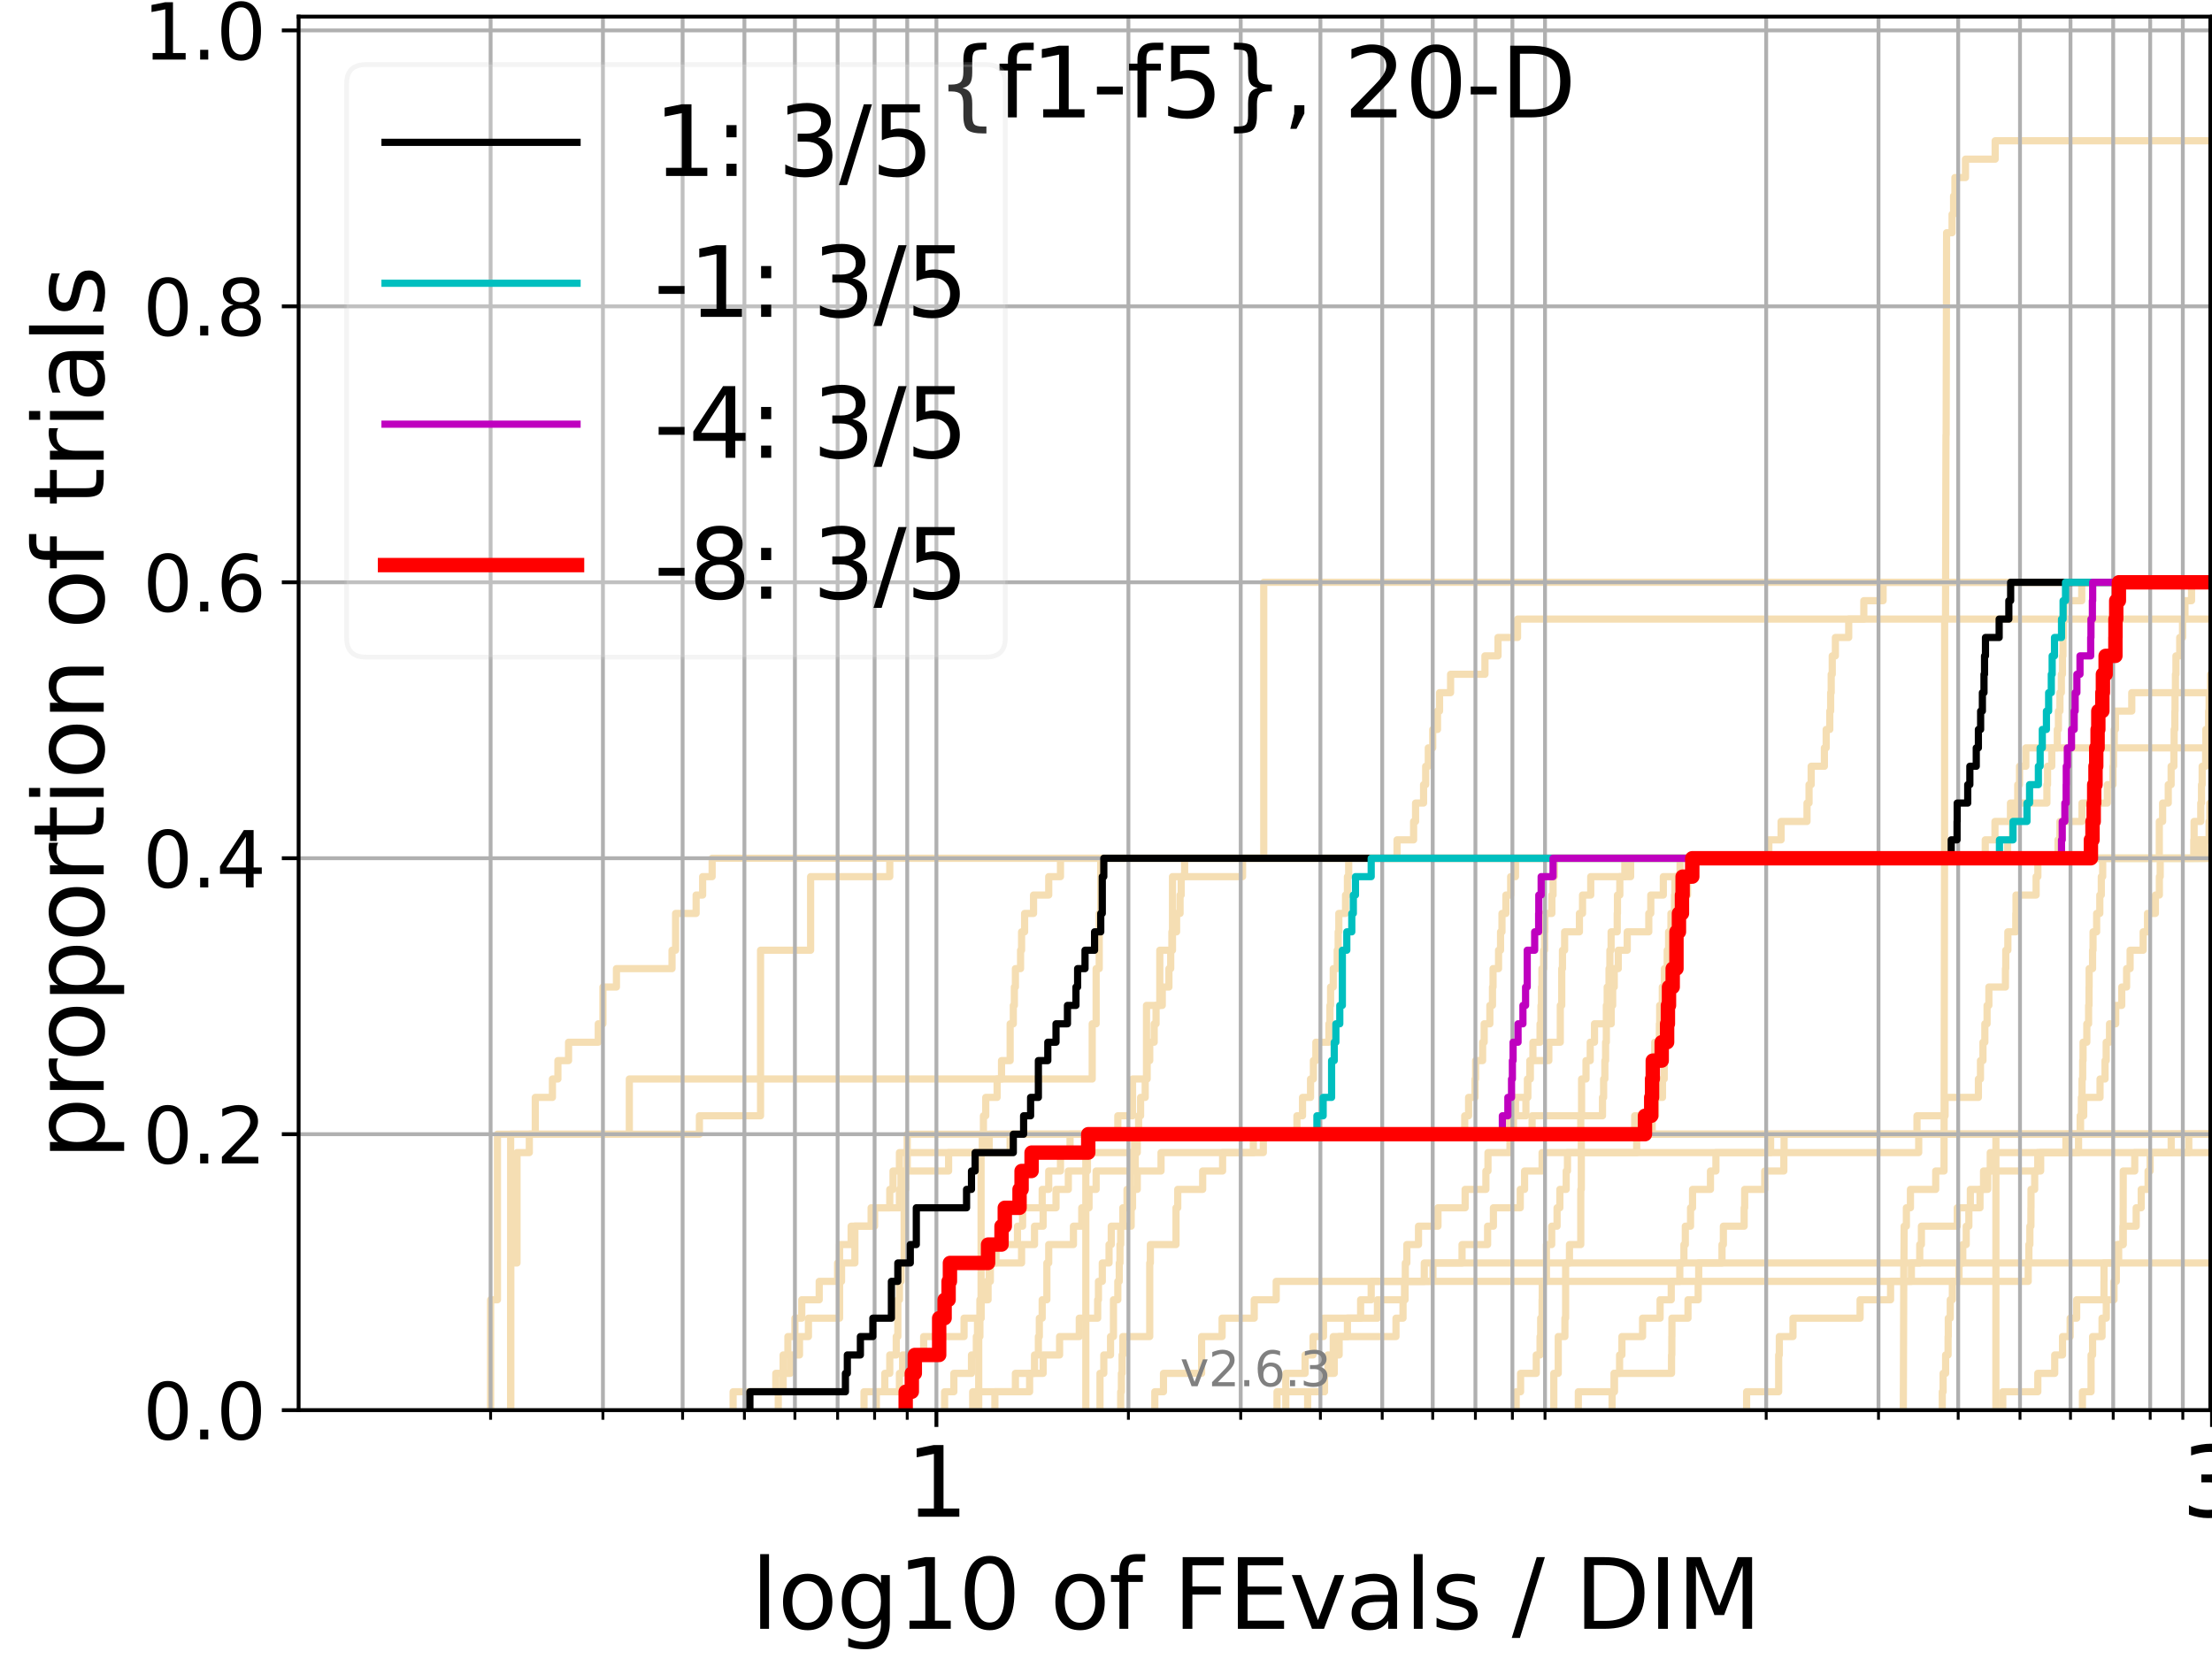 <?xml version="1.0" encoding="utf-8" standalone="no"?>
<!DOCTYPE svg PUBLIC "-//W3C//DTD SVG 1.1//EN"
  "http://www.w3.org/Graphics/SVG/1.1/DTD/svg11.dtd">
<svg xmlns:xlink="http://www.w3.org/1999/xlink" width="460.8pt" height="345.6pt" viewBox="0 0 460.8 345.6" xmlns="http://www.w3.org/2000/svg" version="1.1">
 <defs>
  <style type="text/css">*{stroke-linejoin: round; stroke-linecap: butt}</style>
 </defs>
 <g id="figure_1">
  <g id="patch_1">
   <path d="M 0 345.6 
L 460.8 345.6 
L 460.8 0 
L 0 0 
z
" style="fill: #ffffff"/>
  </g>
  <g id="axes_1">
   <g id="patch_2">
    <path d="M 62.208 293.76 
L 460.8 293.76 
L 460.8 3.456 
L 62.208 3.456 
z
" style="fill: #ffffff"/>
   </g>
   <g id="line2d_1">
    <path d="M 226.197 293.76 
L 226.197 289.928 
L 226.197 289.928 
L 226.197 286.095 
L 226.197 286.095 
L 226.197 282.263 
L 226.197 282.263 
L 226.197 278.43 
L 226.197 278.43 
L 226.197 274.598 
L 226.197 274.598 
L 226.197 270.766 
L 226.197 270.766 
L 226.197 266.933 
L 226.197 266.933 
L 226.197 263.101 
L 226.197 263.101 
L 226.197 259.268 
L 226.197 259.268 
L 226.197 255.436 
L 226.197 255.436 
L 226.197 251.604 
L 226.197 251.604 
L 226.197 247.771 
L 226.197 247.771 
L 226.197 243.939 
L 226.197 243.939 
L 226.197 240.106 
L 226.197 240.106 
L 226.197 236.274 
L 232.863 236.274 
L 232.863 232.442 
L 235.927 232.442 
L 235.927 228.609 
L 235.927 228.609 
L 235.927 224.777 
L 238.837 224.777 
L 238.837 220.944 
L 238.837 220.944 
L 238.837 217.112 
L 238.837 217.112 
L 238.837 213.28 
L 238.837 213.28 
L 238.837 209.447 
L 241.607 209.447 
L 241.607 205.615 
L 241.607 205.615 
L 241.607 201.782 
L 241.607 201.782 
L 241.607 197.95 
L 244.251 197.95 
L 244.251 194.118 
L 244.251 194.118 
L 244.251 190.285 
L 244.251 190.285 
L 244.251 186.453 
L 244.251 186.453 
L 244.251 182.621 
L 246.778 182.621 
L 246.778 178.788 
L 418.22 178.788 
L 418.22 174.956 
L 419.225 174.956 
L 419.225 171.123 
L 419.967 171.123 
L 419.967 167.291 
L 420.335 167.291 
L 420.335 163.459 
L 420.7 163.459 
L 420.7 159.626 
L 422.02 159.626 
L 422.02 155.794 
L 460.249 155.794 
L 460.249 151.961 
L 460.736 151.961 
L 460.736 148.129 
L 461.22 148.129 
L 461.22 144.297 
L 461.8 144.297 
" clip-path="url(#p4469e35a62)" style="fill: none; stroke: #f5deb3; stroke-width: 1.5; stroke-linecap: square"/>
   </g>
   <g id="line2d_2">
    <path d="M 415.779 293.76 
L 415.779 282.263 
L 415.779 282.263 
L 415.779 270.766 
L 415.785 270.766 
L 415.785 259.268 
L 415.785 259.268 
L 415.785 247.771 
L 415.785 247.771 
L 415.785 236.274 
L 461.8 236.274 
" clip-path="url(#p4469e35a62)" style="fill: none; stroke: #f5deb3; stroke-width: 1.5; stroke-linecap: square"/>
   </g>
   <g id="line2d_3">
    <path d="M 203.884 293.76 
L 203.884 289.928 
L 203.884 289.928 
L 203.884 286.095 
L 203.884 286.095 
L 203.884 282.263 
L 203.884 282.263 
L 203.884 278.43 
L 204.131 278.43 
L 204.131 274.598 
L 204.378 274.598 
L 204.378 270.766 
L 204.378 270.766 
L 204.378 266.933 
L 204.378 266.933 
L 204.378 263.101 
L 204.378 263.101 
L 204.378 259.268 
L 204.378 259.268 
L 204.378 255.436 
L 204.378 255.436 
L 204.378 251.604 
L 204.378 251.604 
L 204.378 247.771 
L 204.378 247.771 
L 204.378 243.939 
L 204.378 243.939 
L 204.378 240.106 
L 204.623 240.106 
L 204.623 236.274 
L 204.867 236.274 
L 204.867 232.442 
L 205.351 232.442 
L 205.351 228.609 
L 207.717 228.609 
L 207.717 224.777 
L 208.636 224.777 
L 208.636 220.944 
L 210.432 220.944 
L 210.432 217.112 
L 210.432 217.112 
L 210.432 213.28 
L 211.092 213.28 
L 211.092 209.447 
L 211.31 209.447 
L 211.31 205.615 
L 211.527 205.615 
L 211.527 201.782 
L 212.602 201.782 
L 212.602 197.95 
L 212.815 197.95 
L 212.815 194.118 
L 213.447 194.118 
L 213.447 190.285 
L 215.306 190.285 
L 215.306 186.453 
L 218.468 186.453 
L 218.468 182.621 
L 220.916 182.621 
L 220.916 178.788 
L 220.916 178.788 
L 220.916 178.788 
L 460.8 178.788 
" clip-path="url(#p4469e35a62)" style="fill: none; stroke: #f5deb3; stroke-width: 1.5; stroke-linecap: square"/>
   </g>
   <g id="line2d_4">
    <path d="M 162.128 293.76 
L 162.128 289.928 
L 163.141 289.928 
L 163.141 286.095 
L 164.626 286.095 
L 164.626 282.263 
L 166.55 282.263 
L 166.55 278.43 
L 168.412 278.43 
L 168.412 274.598 
L 174.902 274.598 
L 174.902 270.766 
L 174.902 270.766 
L 174.902 266.933 
L 175.31 266.933 
L 175.31 263.101 
L 178.086 263.101 
L 178.086 259.268 
L 178.086 259.268 
L 178.086 255.436 
L 181.47 255.436 
L 181.47 251.604 
L 185.354 251.604 
L 185.354 247.771 
L 186.033 247.771 
L 186.033 243.939 
L 187.367 243.939 
L 187.367 240.106 
L 210.432 240.106 
L 210.432 236.274 
L 315.276 236.274 
L 315.276 232.442 
L 317.875 232.442 
L 317.875 228.609 
L 318.252 228.609 
L 318.252 224.777 
L 318.694 224.777 
L 318.694 220.944 
L 319.334 220.944 
L 319.334 217.112 
L 320.821 217.112 
L 320.821 213.28 
L 321.017 213.28 
L 321.017 209.447 
L 321.114 209.447 
L 321.114 205.615 
L 321.212 205.615 
L 321.212 201.782 
L 321.567 201.782 
L 321.567 197.95 
L 321.76 197.95 
L 321.76 194.118 
L 321.824 194.118 
L 321.824 190.285 
L 323.281 190.285 
L 323.281 186.453 
L 323.531 186.453 
L 323.531 182.621 
L 323.811 182.621 
L 323.811 178.788 
L 449.822 178.788 
L 449.822 174.956 
L 449.825 174.956 
L 449.825 171.123 
L 450.512 171.123 
L 450.512 167.291 
L 451.69 167.291 
L 451.69 163.459 
L 452.285 163.459 
L 452.285 159.626 
L 452.86 159.626 
L 452.86 155.794 
L 452.913 155.794 
L 452.913 151.961 
L 453.062 151.961 
L 453.062 148.129 
L 453.102 148.129 
L 453.102 144.297 
L 453.187 144.297 
L 453.187 140.464 
L 453.292 140.464 
L 453.292 136.632 
L 454.076 136.632 
L 454.076 132.799 
L 454.663 132.799 
L 454.663 128.967 
L 455.168 128.967 
L 455.168 125.135 
L 456.538 125.135 
L 456.538 121.302 
L 456.538 121.302 
L 456.538 121.302 
L 460.8 121.302 
" clip-path="url(#p4469e35a62)" style="fill: none; stroke: #f5deb3; stroke-width: 1.5; stroke-linecap: square"/>
   </g>
   <g id="line2d_5">
    <path d="M 404.61 293.76 
L 404.61 289.928 
L 404.786 289.928 
L 404.786 286.095 
L 405.309 286.095 
L 405.309 282.263 
L 405.82 282.263 
L 405.82 278.43 
L 405.865 278.43 
L 405.865 274.598 
L 406.275 274.598 
L 406.275 270.766 
L 406.711 270.766 
L 406.711 266.933 
L 408.101 266.933 
L 408.101 263.101 
L 408.88 263.101 
L 408.88 259.268 
L 409.599 259.268 
L 409.599 255.436 
L 410.15 255.436 
L 410.15 251.604 
L 412.469 251.604 
L 412.469 247.771 
L 413.211 247.771 
L 413.211 243.939 
L 414.602 243.939 
L 414.602 240.106 
L 432.997 240.106 
L 432.997 236.274 
L 432.997 236.274 
L 432.997 236.274 
L 460.8 236.274 
" clip-path="url(#p4469e35a62)" style="fill: none; stroke: #f5deb3; stroke-width: 1.5; stroke-linecap: square"/>
   </g>
   <g id="line2d_6"/>
   <g id="line2d_7">
    <path d="M 202.633 293.76 
L 202.633 289.928 
L 214.487 289.928 
L 214.487 286.095 
L 215.508 286.095 
L 215.508 282.263 
L 216.313 282.263 
L 216.313 278.43 
L 216.512 278.43 
L 216.512 274.598 
L 217.106 274.598 
L 217.106 270.766 
L 218.082 270.766 
L 218.082 266.933 
L 218.082 266.933 
L 218.082 263.101 
L 218.468 263.101 
L 218.468 259.268 
L 223.617 259.268 
L 223.617 255.436 
L 225.35 255.436 
L 225.35 251.604 
L 226.866 251.604 
L 226.866 247.771 
L 228.344 247.771 
L 228.344 243.939 
L 236.493 243.939 
L 236.493 240.106 
L 236.493 240.106 
L 236.493 236.274 
L 344.174 236.274 
L 344.174 232.442 
L 344.888 232.442 
L 344.888 228.609 
L 346.332 228.609 
L 346.332 224.777 
L 346.688 224.777 
L 346.688 220.944 
L 346.854 220.944 
L 346.854 217.112 
L 347.124 217.112 
L 347.124 213.28 
L 347.269 213.28 
L 347.269 209.447 
L 347.639 209.447 
L 347.639 205.615 
L 347.659 205.615 
L 347.659 201.782 
L 348.514 201.782 
L 348.514 197.95 
L 349.077 197.95 
L 349.077 194.118 
L 349.614 194.118 
L 349.614 190.285 
L 351.024 190.285 
L 351.024 186.453 
L 351.543 186.453 
L 351.543 182.621 
L 351.811 182.621 
L 351.811 178.788 
L 461.8 178.788 
" clip-path="url(#p4469e35a62)" style="fill: none; stroke: #f5deb3; stroke-width: 1.5; stroke-linecap: square"/>
   </g>
   <g id="line2d_8">
    <path d="M 433.809 293.76 
L 433.809 289.928 
L 435.605 289.928 
L 435.609 282.263 
L 435.925 282.263 
L 435.925 278.43 
L 437.894 278.43 
L 437.894 274.598 
L 438.779 274.598 
L 438.779 270.766 
L 440.384 270.766 
L 440.384 266.933 
L 440.867 266.933 
L 440.867 263.101 
L 441.354 263.101 
L 441.354 259.268 
L 442.288 259.268 
L 442.288 255.436 
L 445.006 255.436 
L 445.006 251.604 
L 446.055 251.604 
L 446.055 247.771 
L 447.486 247.771 
L 447.486 243.939 
L 447.917 243.939 
L 447.917 240.106 
L 452.298 240.106 
L 452.298 236.274 
L 461.8 236.274 
L 461.8 236.274 
" clip-path="url(#p4469e35a62)" style="fill: none; stroke: #f5deb3; stroke-width: 1.5; stroke-linecap: square"/>
   </g>
   <g id="line2d_9">
    <path d="M 196.778 293.76 
L 196.778 289.928 
L 198.706 289.928 
L 198.706 286.095 
L 202.379 286.095 
L 202.379 282.263 
L 203.387 282.263 
L 203.387 278.43 
L 203.636 278.43 
L 203.636 274.598 
L 204.378 274.598 
L 204.378 270.766 
L 205.832 270.766 
L 205.832 266.933 
L 206.071 266.933 
L 206.071 263.101 
L 207.484 263.101 
L 207.484 259.268 
L 211.96 259.268 
L 211.96 255.436 
L 213.026 255.436 
L 213.026 251.604 
L 217.106 251.604 
L 217.106 247.771 
L 218.468 247.771 
L 218.468 243.939 
L 220.916 243.939 
L 220.916 240.106 
L 222.909 240.106 
L 222.909 236.274 
L 340.534 236.274 
L 340.534 232.442 
L 343.561 232.442 
L 343.561 228.609 
L 343.934 228.609 
L 343.934 224.777 
L 344.478 224.777 
L 344.478 220.944 
L 344.716 220.944 
L 344.716 217.112 
L 345.679 217.112 
L 345.679 213.28 
L 345.742 213.28 
L 345.742 209.447 
L 346.29 209.447 
L 346.29 205.615 
L 346.73 205.615 
L 346.73 201.782 
L 347.31 201.782 
L 347.31 197.95 
L 347.598 197.95 
L 347.598 194.118 
L 348.088 194.118 
L 348.088 190.285 
L 348.836 190.285 
L 348.836 186.453 
L 348.917 186.453 
L 348.917 182.621 
L 352.475 182.621 
L 352.475 178.788 
L 457.002 178.788 
L 457.002 174.956 
L 457.073 174.956 
L 457.073 171.123 
L 458.457 171.123 
L 458.457 167.291 
L 458.616 167.291 
L 458.616 163.459 
L 458.75 163.459 
L 458.75 159.626 
L 459.472 159.626 
L 459.472 155.794 
L 459.516 155.794 
L 459.516 151.961 
L 460.095 151.961 
L 460.095 148.129 
L 460.2 148.129 
L 460.2 144.297 
L 460.519 144.297 
L 460.519 140.464 
L 461.8 140.464 
" clip-path="url(#p4469e35a62)" style="fill: none; stroke: #f5deb3; stroke-width: 1.5; stroke-linecap: square"/>
   </g>
   <g id="line2d_10">
    <path d="M 240.568 293.76 
L 240.568 289.928 
L 242.375 289.928 
L 242.375 286.095 
L 250.318 286.095 
L 250.318 282.263 
L 250.318 282.263 
L 250.318 278.43 
L 254.586 278.43 
L 254.586 274.598 
L 261.28 274.598 
L 261.28 270.766 
L 265.856 270.766 
L 265.856 266.933 
L 422.515 266.933 
L 422.515 263.101 
L 422.655 263.101 
L 422.655 259.268 
L 422.861 259.268 
L 422.861 255.436 
L 423.078 255.436 
L 423.078 251.604 
L 423.095 251.604 
L 423.095 247.771 
L 423.861 247.771 
L 423.861 243.939 
L 424.503 243.939 
L 424.503 240.106 
L 461.8 240.106 
" clip-path="url(#p4469e35a62)" style="fill: none; stroke: #f5deb3; stroke-width: 1.5; stroke-linecap: square"/>
   </g>
   <g id="line2d_11">
    <path d="M 152.72 293.76 
L 152.72 289.928 
L 161.615 289.928 
L 161.615 286.095 
L 163.141 286.095 
L 163.141 282.263 
L 164.135 282.263 
L 164.135 278.43 
L 165.596 278.43 
L 165.596 274.598 
L 167.021 274.598 
L 167.021 270.766 
L 170.657 270.766 
L 170.657 266.933 
L 174.491 266.933 
L 174.491 263.101 
L 174.902 263.101 
L 174.902 259.268 
L 177.306 259.268 
L 177.306 255.436 
L 182.196 255.436 
L 182.196 251.604 
L 187.367 251.604 
L 187.367 247.771 
L 187.696 247.771 
L 187.696 243.939 
L 197.612 243.939 
L 197.612 240.106 
L 206.071 240.106 
L 206.071 236.274 
L 305.128 236.274 
L 305.128 232.442 
L 305.936 232.442 
L 305.936 228.609 
L 307.273 228.609 
L 307.273 224.777 
L 307.396 224.777 
L 307.396 220.944 
L 308.86 220.944 
L 308.86 217.112 
L 309.181 217.112 
L 309.181 213.28 
L 310.366 213.28 
L 310.366 209.447 
L 310.911 209.447 
L 310.911 205.615 
L 311.028 205.615 
L 311.028 201.782 
L 312.176 201.782 
L 312.176 197.95 
L 312.592 197.95 
L 312.592 194.118 
L 312.892 194.118 
L 312.892 190.285 
L 313.71 190.285 
L 313.71 186.453 
L 314.698 186.453 
L 314.698 182.621 
L 315.706 182.621 
L 315.706 178.788 
L 315.706 178.788 
L 315.706 178.788 
L 460.8 178.788 
" clip-path="url(#p4469e35a62)" style="fill: none; stroke: #f5deb3; stroke-width: 1.5; stroke-linecap: square"/>
   </g>
   <g id="line2d_12">
    <path d="M 106.377 293.76 
L 106.377 289.928 
L 106.377 289.928 
L 106.377 286.095 
L 106.377 286.095 
L 106.377 282.263 
L 106.377 282.263 
L 106.377 278.43 
L 106.377 278.43 
L 106.377 274.598 
L 106.377 274.598 
L 106.377 270.766 
L 106.377 270.766 
L 106.377 266.933 
L 106.377 266.933 
L 106.377 263.101 
L 106.377 263.101 
L 106.377 259.268 
L 106.377 259.268 
L 106.377 255.436 
L 106.377 255.436 
L 106.377 251.604 
L 106.377 251.604 
L 106.377 247.771 
L 106.377 247.771 
L 106.377 243.939 
L 106.377 243.939 
L 106.377 240.106 
L 106.377 240.106 
L 106.377 236.274 
L 145.698 236.274 
L 145.698 232.442 
L 158.438 232.442 
L 158.438 228.609 
L 158.438 228.609 
L 158.438 224.777 
L 158.438 224.777 
L 158.438 220.944 
L 158.438 220.944 
L 158.438 217.112 
L 158.438 217.112 
L 158.438 213.28 
L 158.438 213.28 
L 158.438 209.447 
L 158.438 209.447 
L 158.438 205.615 
L 158.438 205.615 
L 158.438 201.782 
L 158.438 201.782 
L 158.438 197.95 
L 168.868 197.95 
L 168.868 194.118 
L 168.868 194.118 
L 168.868 190.285 
L 168.868 190.285 
L 168.868 186.453 
L 168.868 186.453 
L 168.868 182.621 
L 185.354 182.621 
L 185.354 178.788 
L 413.565 178.788 
L 413.565 174.956 
L 415.59 174.956 
L 415.59 171.123 
L 418.814 171.123 
L 418.814 167.291 
L 426.408 167.291 
L 426.408 163.459 
L 426.544 163.459 
L 426.544 159.626 
L 427.42 159.626 
L 427.42 155.794 
L 428.577 155.794 
L 428.577 151.961 
L 428.808 151.961 
L 428.808 148.129 
L 429.124 148.129 
L 429.124 144.297 
L 429.418 144.297 
L 429.418 140.464 
L 429.646 140.464 
L 429.646 136.632 
L 429.75 136.632 
L 429.75 132.799 
L 429.854 132.799 
L 429.854 128.967 
L 429.957 128.967 
L 429.957 125.135 
L 433.661 125.135 
L 433.661 121.302 
L 433.661 121.302 
L 433.661 121.302 
L 460.8 121.302 
" clip-path="url(#p4469e35a62)" style="fill: none; stroke: #f5deb3; stroke-width: 1.5; stroke-linecap: square"/>
   </g>
   <g id="line2d_13">
    <path d="M 323.686 293.76 
L 323.686 289.928 
L 323.686 289.928 
L 323.686 286.095 
L 324.611 286.095 
L 324.611 282.263 
L 324.611 282.263 
L 324.611 278.43 
L 326 278.43 
L 326 274.598 
L 326.149 274.598 
L 326.149 270.766 
L 326.149 270.766 
L 326.149 266.933 
L 326.149 266.933 
L 326.149 263.101 
L 326.947 263.101 
L 326.947 259.268 
L 329.304 259.268 
L 329.304 255.436 
L 329.304 255.436 
L 329.304 251.604 
L 329.304 251.604 
L 329.304 247.771 
L 329.417 247.771 
L 329.417 243.939 
L 329.417 243.939 
L 329.417 240.106 
L 329.417 240.106 
L 329.417 236.274 
L 329.417 236.274 
L 329.417 236.274 
L 460.8 236.274 
" clip-path="url(#p4469e35a62)" style="fill: none; stroke: #f5deb3; stroke-width: 1.5; stroke-linecap: square"/>
   </g>
   <g id="line2d_14">
    <path d="M 182.556 293.76 
L 182.556 289.928 
L 184.32 289.928 
L 184.32 286.095 
L 185.354 286.095 
L 185.354 282.263 
L 186.704 282.263 
L 186.704 278.43 
L 187.036 278.43 
L 187.036 274.598 
L 187.036 274.598 
L 187.036 270.766 
L 187.367 270.766 
L 187.367 266.933 
L 187.696 266.933 
L 187.696 263.101 
L 188.348 263.101 
L 188.348 259.268 
L 188.348 259.268 
L 188.348 255.436 
L 188.348 255.436 
L 188.348 251.604 
L 188.348 251.604 
L 188.348 247.771 
L 188.671 247.771 
L 188.671 243.939 
L 188.992 243.939 
L 188.992 240.106 
L 188.992 240.106 
L 188.992 236.274 
L 270.174 236.274 
L 270.174 232.442 
L 271.34 232.442 
L 271.34 228.609 
L 273.008 228.609 
L 273.008 224.777 
L 273.603 224.777 
L 273.603 220.944 
L 274.119 220.944 
L 274.119 217.112 
L 276.84 217.112 
L 276.84 213.28 
L 277.049 213.28 
L 277.049 209.447 
L 277.188 209.447 
L 277.188 205.615 
L 277.742 205.615 
L 277.742 201.782 
L 278.562 201.782 
L 278.562 197.95 
L 278.766 197.95 
L 278.766 194.118 
L 278.901 194.118 
L 278.901 190.285 
L 280.301 190.285 
L 280.301 186.453 
L 280.695 186.453 
L 280.695 182.621 
L 280.956 182.621 
L 280.956 178.788 
L 291.029 178.788 
L 291.029 174.956 
L 294.479 174.956 
L 294.479 171.123 
L 294.89 171.123 
L 294.89 167.291 
L 296.554 167.291 
L 296.554 163.459 
L 296.999 163.459 
L 296.999 159.626 
L 297.539 159.626 
L 297.539 155.794 
L 298.46 155.794 
L 298.46 151.961 
L 299.461 151.961 
L 299.461 148.129 
L 299.885 148.129 
L 299.885 144.297 
L 302.184 144.297 
L 302.184 140.464 
L 309.34 140.464 
L 309.34 136.632 
L 312.062 136.632 
L 312.062 132.799 
L 316.132 132.799 
L 316.132 128.967 
L 461.8 128.967 
" clip-path="url(#p4469e35a62)" style="fill: none; stroke: #f5deb3; stroke-width: 1.5; stroke-linecap: square"/>
   </g>
   <g id="line2d_15"/>
   <g id="line2d_16">
    <path d="M 335.825 293.76 
L 335.825 289.928 
L 336.301 289.928 
L 336.301 286.095 
L 337.389 286.095 
L 337.389 282.263 
L 337.876 282.263 
L 337.876 278.43 
L 342.18 278.43 
L 342.18 274.598 
L 345.827 274.598 
L 345.827 270.766 
L 348.149 270.766 
L 348.149 266.933 
L 349.93 266.933 
L 349.93 263.101 
L 350.791 263.101 
L 350.791 259.268 
L 351.082 259.268 
L 351.082 255.436 
L 352.172 255.436 
L 352.172 251.604 
L 352.588 251.604 
L 352.588 247.771 
L 356.322 247.771 
L 356.322 243.939 
L 357.458 243.939 
L 357.458 240.106 
L 368.848 240.106 
L 368.848 236.274 
L 433.337 236.274 
L 433.337 232.442 
L 434.075 232.442 
L 434.075 228.609 
L 437.476 228.609 
L 437.476 224.777 
L 438.517 224.777 
L 438.517 220.944 
L 438.758 220.944 
L 438.758 217.112 
L 439.452 217.112 
L 439.452 213.28 
L 440.74 213.28 
L 440.74 209.447 
L 441.997 209.447 
L 441.997 205.615 
L 443.011 205.615 
L 443.011 201.782 
L 443.741 201.782 
L 443.741 197.95 
L 446.46 197.95 
L 446.46 194.118 
L 447.37 194.118 
L 447.37 190.285 
L 449.007 190.285 
L 449.007 186.453 
L 449.836 186.453 
L 449.836 182.621 
L 450.01 182.621 
L 450.01 178.788 
L 459.28 178.788 
L 459.28 174.956 
L 460.273 174.956 
L 460.273 171.123 
L 461.8 171.123 
L 461.8 171.123 
" clip-path="url(#p4469e35a62)" style="fill: none; stroke: #f5deb3; stroke-width: 1.5; stroke-linecap: square"/>
   </g>
   <g id="line2d_17">
    <path d="M 363.853 293.76 
L 363.853 289.928 
L 370.527 289.928 
L 370.527 286.095 
L 370.527 286.095 
L 370.527 282.263 
L 370.665 282.263 
L 370.665 278.43 
L 373.51 278.43 
L 373.51 274.598 
L 387.491 274.598 
L 387.491 270.766 
L 393.84 270.766 
L 393.84 266.933 
L 398.176 266.933 
L 398.176 263.101 
L 399.917 263.101 
L 399.917 259.268 
L 400.264 259.268 
L 400.264 255.436 
L 407.733 255.436 
L 407.733 251.604 
L 410.461 251.604 
L 410.461 247.771 
L 414.073 247.771 
L 414.073 243.939 
L 425.106 243.939 
L 425.106 240.106 
L 430.369 240.106 
L 430.369 236.274 
L 461.8 236.274 
" clip-path="url(#p4469e35a62)" style="fill: none; stroke: #f5deb3; stroke-width: 1.5; stroke-linecap: square"/>
   </g>
   <g id="line2d_18">
    <path d="M 106.377 293.76 
L 106.377 289.928 
L 106.377 289.928 
L 106.377 286.095 
L 106.377 286.095 
L 106.377 282.263 
L 106.377 282.263 
L 106.377 278.43 
L 106.377 278.43 
L 106.377 274.598 
L 106.377 274.598 
L 106.377 270.766 
L 106.377 270.766 
L 106.377 266.933 
L 106.377 266.933 
L 106.377 263.101 
L 107.704 263.101 
L 107.704 259.268 
L 107.704 259.268 
L 107.704 255.436 
L 107.704 255.436 
L 107.704 251.604 
L 107.704 251.604 
L 107.704 247.771 
L 107.704 247.771 
L 107.704 243.939 
L 107.704 243.939 
L 107.704 240.106 
L 110.269 240.106 
L 110.269 236.274 
L 111.51 236.274 
L 111.51 232.442 
L 111.51 232.442 
L 111.51 228.609 
L 115.08 228.609 
L 115.08 224.777 
L 116.223 224.777 
L 116.223 220.944 
L 118.442 220.944 
L 118.442 217.112 
L 124.63 217.112 
L 124.63 213.28 
L 125.6 213.28 
L 125.6 209.447 
L 125.6 209.447 
L 125.6 205.615 
L 128.416 205.615 
L 128.416 201.782 
L 139.995 201.782 
L 139.995 197.95 
L 140.739 197.95 
L 140.739 194.118 
L 140.739 194.118 
L 140.739 190.285 
L 145.015 190.285 
L 145.015 186.453 
L 146.373 186.453 
L 146.373 182.621 
L 148.352 182.621 
L 148.352 178.788 
L 461.8 178.788 
" clip-path="url(#p4469e35a62)" style="fill: none; stroke: #f5deb3; stroke-width: 1.5; stroke-linecap: square"/>
   </g>
   <g id="line2d_19">
    <path d="M 417.215 293.76 
L 417.215 289.928 
L 424.514 289.928 
L 424.514 286.095 
L 428.035 286.095 
L 428.035 282.263 
L 429.661 282.263 
L 429.661 278.43 
L 431.247 278.43 
L 431.247 274.598 
L 432.608 274.598 
L 432.608 270.766 
L 438.296 270.766 
L 438.296 266.933 
L 438.304 266.933 
L 438.304 263.101 
L 440.997 263.101 
L 440.997 259.268 
L 442.264 259.268 
L 442.264 255.436 
L 442.292 255.436 
L 442.292 251.604 
L 442.3 251.604 
L 442.3 247.771 
L 442.308 247.771 
L 442.308 243.939 
L 444.706 243.939 
L 444.706 240.106 
L 455.964 240.106 
L 455.964 236.274 
L 461.8 236.274 
" clip-path="url(#p4469e35a62)" style="fill: none; stroke: #f5deb3; stroke-width: 1.5; stroke-linecap: square"/>
   </g>
   <g id="line2d_20">
    <path d="M 179.991 293.76 
L 179.991 289.928 
L 187.367 289.928 
L 187.367 286.095 
L 188.023 286.095 
L 188.023 282.263 
L 192.415 282.263 
L 192.415 278.43 
L 200.833 278.43 
L 200.833 274.598 
L 204.131 274.598 
L 204.131 270.766 
L 205.592 270.766 
L 205.592 266.933 
L 206.309 266.933 
L 206.309 263.101 
L 212.815 263.101 
L 212.815 259.268 
L 215.508 259.268 
L 215.508 255.436 
L 217.302 255.436 
L 217.302 251.604 
L 219.987 251.604 
L 219.987 247.771 
L 222.552 247.771 
L 222.552 243.939 
L 226.533 243.939 
L 226.533 240.106 
L 236.352 240.106 
L 236.352 236.274 
L 314.371 236.274 
L 314.371 232.442 
L 315.706 232.442 
L 315.706 228.609 
L 318.218 228.609 
L 318.218 224.777 
L 318.795 224.777 
L 318.795 220.944 
L 322.652 220.944 
L 322.652 217.112 
L 325.037 217.112 
L 325.037 213.28 
L 325.037 213.28 
L 325.037 209.447 
L 325.34 209.447 
L 325.34 205.615 
L 325.34 205.615 
L 325.34 201.782 
L 325.49 201.782 
L 325.49 197.95 
L 325.94 197.95 
L 325.94 194.118 
L 329.022 194.118 
L 329.022 190.285 
L 329.67 190.285 
L 329.67 186.453 
L 331.38 186.453 
L 331.38 182.621 
L 339.693 182.621 
L 339.693 178.788 
L 428.718 178.788 
L 428.718 174.956 
L 429.109 174.956 
L 429.109 171.123 
L 433.721 171.123 
L 433.721 167.291 
L 439.003 167.291 
L 439.003 163.459 
L 440.174 163.459 
L 440.174 159.626 
L 440.281 159.626 
L 440.281 155.794 
L 440.429 155.794 
L 440.429 151.961 
L 440.687 151.961 
L 440.687 148.129 
L 444.085 148.129 
L 444.085 144.297 
L 461.8 144.297 
" clip-path="url(#p4469e35a62)" style="fill: none; stroke: #f5deb3; stroke-width: 1.5; stroke-linecap: square"/>
   </g>
   <g id="line2d_21">
    <path d="M 396.495 293.76 
L 396.6 263.101 
L 396.626 263.101 
L 396.67 255.436 
L 397.133 255.436 
L 397.133 251.604 
L 397.979 251.604 
L 397.979 247.771 
L 403.242 247.771 
L 403.242 243.939 
L 404.976 243.939 
L 405.082 178.788 
L 405.09 178.788 
L 405.105 128.967 
L 405.286 128.967 
L 405.384 90.643 
L 405.415 90.643 
L 405.512 48.487 
L 406.652 48.487 
L 406.652 44.654 
L 406.968 44.654 
L 406.968 40.822 
L 407.246 40.822 
L 407.246 36.989 
L 409.444 36.989 
L 409.444 33.157 
L 415.634 33.157 
L 415.634 29.325 
L 415.634 29.325 
L 460.8 29.325 
L 460.8 29.325 
" clip-path="url(#p4469e35a62)" style="fill: none; stroke: #f5deb3; stroke-width: 1.5; stroke-linecap: square"/>
   </g>
   <g id="line2d_22">
    <path d="M 207.251 293.76 
L 207.251 289.928 
L 211.527 289.928 
L 211.527 286.095 
L 217.302 286.095 
L 217.302 282.263 
L 220.731 282.263 
L 220.731 278.43 
L 224.836 278.43 
L 224.836 274.598 
L 228.667 274.598 
L 228.667 270.766 
L 228.828 270.766 
L 228.828 266.933 
L 229.626 266.933 
L 229.626 263.101 
L 231.035 263.101 
L 231.035 259.268 
L 231.498 259.268 
L 231.498 255.436 
L 235.642 255.436 
L 235.642 251.604 
L 235.927 251.604 
L 235.927 247.771 
L 236.914 247.771 
L 236.914 243.939 
L 241.864 243.939 
L 241.864 240.106 
L 261.096 240.106 
L 261.096 236.274 
L 319.166 236.274 
L 319.166 232.442 
L 329.473 232.442 
L 329.473 228.609 
L 329.473 228.609 
L 329.473 224.777 
L 330.393 224.777 
L 330.393 220.944 
L 331.271 220.944 
L 331.271 217.112 
L 332.163 217.112 
L 332.163 213.28 
L 335.648 213.28 
L 335.648 209.447 
L 335.95 209.447 
L 335.95 205.615 
L 336.276 205.615 
L 336.276 201.782 
L 337.119 201.782 
L 337.119 197.95 
L 338.983 197.95 
L 338.983 194.118 
L 343.473 194.118 
L 343.473 190.285 
L 343.89 190.285 
L 343.89 186.453 
L 346.5 186.453 
L 346.5 182.621 
L 349.99 182.621 
L 349.99 178.788 
L 368.478 178.788 
L 368.478 174.956 
L 371.035 174.956 
L 371.035 171.123 
L 376.434 171.123 
L 376.434 167.291 
L 376.856 167.291 
L 376.856 163.459 
L 377.299 163.459 
L 377.299 159.626 
L 380.053 159.626 
L 380.053 155.794 
L 380.426 155.794 
L 380.426 151.961 
L 381.176 151.961 
L 381.176 148.129 
L 381.359 148.129 
L 381.359 144.297 
L 381.473 144.297 
L 381.473 140.464 
L 381.69 140.464 
L 381.69 136.632 
L 382.345 136.632 
L 382.345 132.799 
L 385.12 132.799 
L 385.12 128.967 
L 388.267 128.967 
L 388.267 125.135 
L 392.282 125.135 
L 392.282 121.302 
L 392.282 121.302 
L 392.282 121.302 
L 460.8 121.302 
" clip-path="url(#p4469e35a62)" style="fill: none; stroke: #f5deb3; stroke-width: 1.5; stroke-linecap: square"/>
   </g>
   <g id="line2d_23">
    <path d="M 266.025 293.76 
L 266.025 289.928 
L 275.852 289.928 
L 275.852 286.095 
L 277.948 286.095 
L 277.948 282.263 
L 278.968 282.263 
L 278.968 278.43 
L 280.695 278.43 
L 280.695 274.598 
L 283.441 274.598 
L 283.441 270.766 
L 285.645 270.766 
L 285.645 266.933 
L 298.508 266.933 
L 298.508 263.101 
L 461.8 263.101 
" clip-path="url(#p4469e35a62)" style="fill: none; stroke: #f5deb3; stroke-width: 1.5; stroke-linecap: square"/>
   </g>
   <g id="line2d_24">
    <path d="M 328.795 293.76 
L 328.795 289.928 
L 336.251 289.928 
L 336.251 286.095 
L 348.21 286.095 
L 348.21 282.263 
L 348.271 282.263 
L 348.271 278.43 
L 348.291 278.43 
L 348.291 274.598 
L 351.639 274.598 
L 351.639 270.766 
L 353.762 270.766 
L 353.762 266.933 
L 353.872 266.933 
L 353.872 263.101 
L 358.724 263.101 
L 358.724 259.268 
L 359.011 259.268 
L 359.011 255.436 
L 363.34 255.436 
L 363.34 251.604 
L 363.449 251.604 
L 363.449 247.771 
L 367.628 247.771 
L 367.628 243.939 
L 371.606 243.939 
L 371.606 240.106 
L 371.661 240.106 
L 371.661 236.274 
L 461.8 236.274 
" clip-path="url(#p4469e35a62)" style="fill: none; stroke: #f5deb3; stroke-width: 1.5; stroke-linecap: square"/>
   </g>
   <g id="line2d_25">
    <path d="M 272.407 293.76 
L 272.407 289.928 
L 275.923 289.928 
L 275.923 286.095 
L 276.629 286.095 
L 276.629 282.263 
L 277.742 282.263 
L 277.742 278.43 
L 290.81 278.43 
L 290.81 274.598 
L 292.274 274.598 
L 292.274 270.766 
L 292.594 270.766 
L 292.594 266.933 
L 296.703 266.933 
L 296.703 263.101 
L 304.569 263.101 
L 304.569 259.268 
L 309.895 259.268 
L 309.895 255.436 
L 311.105 255.436 
L 311.105 251.604 
L 316.696 251.604 
L 316.696 247.771 
L 317.6 247.771 
L 317.6 243.939 
L 321.244 243.939 
L 321.244 240.106 
L 399.701 240.106 
L 399.701 236.274 
L 461.8 236.274 
" clip-path="url(#p4469e35a62)" style="fill: none; stroke: #f5deb3; stroke-width: 1.5; stroke-linecap: square"/>
   </g>
   <g id="line2d_26">
    <path d="M 315.848 293.76 
L 315.848 289.928 
L 316.766 289.928 
L 316.766 286.095 
L 320.033 286.095 
L 320.033 282.263 
L 320.821 282.263 
L 320.821 278.43 
L 320.952 278.43 
L 320.952 274.598 
L 321.244 274.598 
L 321.244 270.766 
L 321.277 270.766 
L 321.277 266.933 
L 322.144 266.933 
L 322.144 263.101 
L 322.144 263.101 
L 322.144 259.268 
L 323.25 259.268 
L 323.25 255.436 
L 324.366 255.436 
L 324.366 251.604 
L 324.946 251.604 
L 324.946 247.771 
L 326.268 247.771 
L 326.268 243.939 
L 326.534 243.939 
L 326.534 240.106 
L 340.95 240.106 
L 340.95 236.274 
L 399.343 236.274 
L 399.343 232.442 
L 405.196 232.442 
L 405.196 228.609 
L 412.135 228.609 
L 412.135 224.777 
L 412.569 224.777 
L 412.569 220.944 
L 413.086 220.944 
L 413.086 217.112 
L 413.48 217.112 
L 413.48 213.28 
L 413.943 213.28 
L 413.943 209.447 
L 414.319 209.447 
L 414.319 205.615 
L 417.771 205.615 
L 417.771 201.782 
L 417.838 201.782 
L 417.838 197.95 
L 418.274 197.95 
L 418.274 194.118 
L 419.926 194.118 
L 419.926 190.285 
L 419.973 190.285 
L 419.973 186.453 
L 424.161 186.453 
L 424.161 182.621 
L 424.524 182.621 
L 424.524 178.788 
L 458.158 178.788 
L 458.158 174.956 
L 461.004 174.956 
L 461.004 171.123 
L 461.134 171.123 
L 461.134 167.291 
L 461.577 167.291 
L 461.577 163.459 
L 461.628 163.459 
L 461.628 159.626 
L 461.8 159.626 
" clip-path="url(#p4469e35a62)" style="fill: none; stroke: #f5deb3; stroke-width: 1.5; stroke-linecap: square"/>
   </g>
   <g id="line2d_27">
    <path d="M 267.852 293.76 
L 267.852 289.928 
L 267.852 289.928 
L 267.852 286.095 
L 271.876 286.095 
L 271.876 282.263 
L 273.529 282.263 
L 273.529 278.43 
L 275.71 278.43 
L 275.71 274.598 
L 286.951 274.598 
L 286.951 270.766 
L 292.7 270.766 
L 292.7 266.933 
L 292.754 266.933 
L 292.754 263.101 
L 293.071 263.101 
L 293.071 259.268 
L 295.501 259.268 
L 295.501 255.436 
L 299.556 255.436 
L 299.556 251.604 
L 305.214 251.604 
L 305.214 247.771 
L 309.539 247.771 
L 309.539 243.939 
L 309.974 243.939 
L 309.974 240.106 
L 314.553 240.106 
L 314.553 236.274 
L 329.304 236.274 
L 329.304 232.442 
L 333.828 232.442 
L 333.828 228.609 
L 334.062 228.609 
L 334.062 224.777 
L 334.321 224.777 
L 334.321 220.944 
L 334.475 220.944 
L 334.475 217.112 
L 334.63 217.112 
L 334.63 213.28 
L 334.63 213.28 
L 334.63 209.447 
L 334.809 209.447 
L 334.809 205.615 
L 335.192 205.615 
L 335.192 201.782 
L 335.37 201.782 
L 335.37 197.95 
L 335.623 197.95 
L 335.623 194.118 
L 336.897 194.118 
L 336.897 190.285 
L 336.946 190.285 
L 336.946 186.453 
L 337.438 186.453 
L 337.438 182.621 
L 338.48 182.621 
L 338.48 178.788 
L 461.8 178.788 
" clip-path="url(#p4469e35a62)" style="fill: none; stroke: #f5deb3; stroke-width: 1.5; stroke-linecap: square"/>
   </g>
   <g id="line2d_28">
    <path d="M 233.459 293.76 
L 233.459 289.928 
L 233.607 289.928 
L 233.607 286.095 
L 233.755 286.095 
L 233.755 282.263 
L 233.902 282.263 
L 233.902 278.43 
L 239.509 278.43 
L 239.509 274.598 
L 239.509 274.598 
L 239.509 270.766 
L 239.509 270.766 
L 239.509 266.933 
L 239.509 266.933 
L 239.509 263.101 
L 239.642 263.101 
L 239.642 259.268 
L 244.984 259.268 
L 244.984 255.436 
L 244.984 255.436 
L 244.984 251.604 
L 245.347 251.604 
L 245.347 247.771 
L 250.539 247.771 
L 250.539 243.939 
L 254.689 243.939 
L 254.689 240.106 
L 263.172 240.106 
L 263.172 236.274 
L 433.407 236.274 
L 433.407 232.442 
L 433.592 232.442 
L 433.592 228.609 
L 433.731 228.609 
L 433.731 224.777 
L 433.86 224.777 
L 433.86 220.944 
L 433.938 220.944 
L 433.938 217.112 
L 434.723 217.112 
L 434.723 213.28 
L 435.093 213.28 
L 435.093 209.447 
L 435.183 209.447 
L 435.183 205.615 
L 435.206 205.615 
L 435.206 201.782 
L 435.921 201.782 
L 435.921 197.95 
L 436.018 197.95 
L 436.018 194.118 
L 436.771 194.118 
L 436.771 190.285 
L 437.428 190.285 
L 437.428 186.453 
L 437.739 186.453 
L 437.739 182.621 
L 438.031 182.621 
L 438.031 178.788 
L 457.834 178.788 
L 457.834 174.956 
L 460.194 174.956 
L 460.194 171.123 
L 460.363 171.123 
L 460.363 167.291 
L 461.271 167.291 
L 461.271 163.459 
L 461.323 163.459 
L 461.323 159.626 
L 461.8 159.626 
" clip-path="url(#p4469e35a62)" style="fill: none; stroke: #f5deb3; stroke-width: 1.5; stroke-linecap: square"/>
   </g>
   <g id="line2d_29">
    <path d="M 102.204 293.76 
L 102.204 289.928 
L 102.204 289.928 
L 102.204 286.095 
L 102.204 286.095 
L 102.204 282.263 
L 102.204 282.263 
L 102.204 278.43 
L 102.204 278.43 
L 102.204 274.598 
L 102.204 274.598 
L 102.204 270.766 
L 103.629 270.766 
L 103.629 266.933 
L 103.629 266.933 
L 103.629 263.101 
L 103.629 263.101 
L 103.629 259.268 
L 103.629 259.268 
L 103.629 255.436 
L 103.629 255.436 
L 103.629 251.604 
L 103.629 251.604 
L 103.629 247.771 
L 103.629 247.771 
L 103.629 243.939 
L 103.629 243.939 
L 103.629 240.106 
L 103.629 240.106 
L 103.629 236.274 
L 131.1 236.274 
L 131.1 232.442 
L 131.1 232.442 
L 131.1 228.609 
L 131.1 228.609 
L 131.1 224.777 
L 227.528 224.777 
L 227.528 220.944 
L 227.528 220.944 
L 227.528 217.112 
L 227.528 217.112 
L 227.528 213.28 
L 228.344 213.28 
L 228.344 209.447 
L 228.344 209.447 
L 228.344 205.615 
L 228.344 205.615 
L 228.344 201.782 
L 228.989 201.782 
L 228.989 197.95 
L 228.989 197.95 
L 228.989 194.118 
L 228.989 194.118 
L 228.989 190.285 
L 229.308 190.285 
L 229.308 186.453 
L 229.308 186.453 
L 229.308 182.621 
L 229.308 182.621 
L 229.308 178.788 
L 229.308 178.788 
L 229.308 178.788 
L 460.8 178.788 
" clip-path="url(#p4469e35a62)" style="fill: none; stroke: #f5deb3; stroke-width: 1.5; stroke-linecap: square"/>
   </g>
   <g id="line2d_30">
    <path d="M 229.149 293.76 
L 229.149 289.928 
L 229.149 289.928 
L 229.149 286.095 
L 229.942 286.095 
L 229.942 282.263 
L 231.344 282.263 
L 231.344 278.43 
L 231.956 278.43 
L 231.956 274.598 
L 231.956 274.598 
L 231.956 270.766 
L 232.863 270.766 
L 232.863 266.933 
L 233.162 266.933 
L 233.162 263.101 
L 233.31 263.101 
L 233.31 259.268 
L 233.459 259.268 
L 233.459 255.436 
L 233.902 255.436 
L 233.902 251.604 
L 234.779 251.604 
L 234.779 247.771 
L 235.499 247.771 
L 235.499 243.939 
L 235.642 243.939 
L 235.642 240.106 
L 236.914 240.106 
L 236.914 236.274 
L 237.192 236.274 
L 237.192 232.442 
L 237.608 232.442 
L 237.608 228.609 
L 238.566 228.609 
L 238.566 224.777 
L 238.972 224.777 
L 238.972 220.944 
L 239.509 220.944 
L 239.509 217.112 
L 240.436 217.112 
L 240.436 213.28 
L 240.829 213.28 
L 240.829 209.447 
L 242.12 209.447 
L 242.12 205.615 
L 243.508 205.615 
L 243.508 201.782 
L 243.88 201.782 
L 243.88 197.95 
L 244.127 197.95 
L 244.127 194.118 
L 245.106 194.118 
L 245.106 190.285 
L 245.828 190.285 
L 245.828 186.453 
L 246.067 186.453 
L 246.067 182.621 
L 258.848 182.621 
L 258.848 178.788 
L 263.26 178.788 
L 263.26 174.956 
L 263.26 174.956 
L 263.26 171.123 
L 263.26 171.123 
L 263.26 167.291 
L 263.26 167.291 
L 263.26 163.459 
L 263.26 163.459 
L 263.26 159.626 
L 263.26 159.626 
L 263.26 155.794 
L 263.26 155.794 
L 263.26 151.961 
L 263.26 151.961 
L 263.26 148.129 
L 263.26 148.129 
L 263.26 144.297 
L 263.26 144.297 
L 263.26 140.464 
L 263.26 140.464 
L 263.26 136.632 
L 263.26 136.632 
L 263.26 132.799 
L 263.26 132.799 
L 263.26 128.967 
L 263.26 128.967 
L 263.26 125.135 
L 263.26 125.135 
L 263.26 121.302 
L 263.26 121.302 
L 263.26 121.302 
L 460.8 121.302 
" clip-path="url(#p4469e35a62)" style="fill: none; stroke: #f5deb3; stroke-width: 1.5; stroke-linecap: square"/>
   </g>
   <g id="matplotlib.axis_1">
    <g id="xtick_1">
     <g id="line2d_31">
      <path d="M 195.072 293.76 
L 195.072 3.456 
" clip-path="url(#p4469e35a62)" style="fill: none; stroke: #b0b0b0; stroke-width: 0.8; stroke-linecap: square"/>
     </g>
     <g id="line2d_32">
      <defs>
       <path id="maf42d37855" d="M 0 0 
L 0 3.5 
" style="stroke: #000000; stroke-width: 0.8"/>
      </defs>
      <g>
       <use xlink:href="#maf42d37855" x="195.072" y="293.76" style="stroke: #000000; stroke-width: 0.8"/>
      </g>
     </g>
     <g id="text_1">
      <!-- 1 -->
      <g transform="translate(188.709 315.957) scale(0.2 -0.2)">
       <defs>
        <path id="DejaVuSans-31" d="M 794 531 
L 1825 531 
L 1825 4091 
L 703 3866 
L 703 4441 
L 1819 4666 
L 2450 4666 
L 2450 531 
L 3481 531 
L 3481 0 
L 794 0 
L 794 531 
z
" transform="scale(0.016)"/>
       </defs>
       <use xlink:href="#DejaVuSans-31"/>
      </g>
     </g>
    </g>
    <g id="xtick_2">
     <g id="line2d_33">
      <path d="M 460.8 293.76 
L 460.8 3.456 
" clip-path="url(#p4469e35a62)" style="fill: none; stroke: #b0b0b0; stroke-width: 0.8; stroke-linecap: square"/>
     </g>
     <g id="line2d_34">
      <g>
       <use xlink:href="#maf42d37855" x="460.8" y="293.76" style="stroke: #000000; stroke-width: 0.8"/>
      </g>
     </g>
     <g id="text_2">
      <!-- 3 -->
      <g transform="translate(454.438 315.957) scale(0.2 -0.2)">
       <defs>
        <path id="DejaVuSans-33" d="M 2597 2516 
Q 3050 2419 3304 2112 
Q 3559 1806 3559 1356 
Q 3559 666 3084 287 
Q 2609 -91 1734 -91 
Q 1441 -91 1130 -33 
Q 819 25 488 141 
L 488 750 
Q 750 597 1062 519 
Q 1375 441 1716 441 
Q 2309 441 2620 675 
Q 2931 909 2931 1356 
Q 2931 1769 2642 2001 
Q 2353 2234 1838 2234 
L 1294 2234 
L 1294 2753 
L 1863 2753 
Q 2328 2753 2575 2939 
Q 2822 3125 2822 3475 
Q 2822 3834 2567 4026 
Q 2313 4219 1838 4219 
Q 1578 4219 1281 4162 
Q 984 4106 628 3988 
L 628 4550 
Q 988 4650 1302 4700 
Q 1616 4750 1894 4750 
Q 2613 4750 3031 4423 
Q 3450 4097 3450 3541 
Q 3450 3153 3228 2886 
Q 3006 2619 2597 2516 
z
" transform="scale(0.016)"/>
       </defs>
       <use xlink:href="#DejaVuSans-33"/>
      </g>
     </g>
    </g>
    <g id="xtick_3">
     <g id="line2d_35">
      <path d="M 102.204 293.76 
L 102.204 3.456 
" clip-path="url(#p4469e35a62)" style="fill: none; stroke: #b0b0b0; stroke-width: 0.8; stroke-linecap: square"/>
     </g>
     <g id="line2d_36">
      <defs>
       <path id="mbfa58a854d" d="M 0 0 
L 0 2 
" style="stroke: #000000; stroke-width: 0.6"/>
      </defs>
      <g>
       <use xlink:href="#mbfa58a854d" x="102.204" y="293.76" style="stroke: #000000; stroke-width: 0.6"/>
      </g>
     </g>
    </g>
    <g id="xtick_4">
     <g id="line2d_37">
      <path d="M 125.6 293.76 
L 125.6 3.456 
" clip-path="url(#p4469e35a62)" style="fill: none; stroke: #b0b0b0; stroke-width: 0.8; stroke-linecap: square"/>
     </g>
     <g id="line2d_38">
      <g>
       <use xlink:href="#mbfa58a854d" x="125.6" y="293.76" style="stroke: #000000; stroke-width: 0.6"/>
      </g>
     </g>
    </g>
    <g id="xtick_5">
     <g id="line2d_39">
      <path d="M 142.2 293.76 
L 142.2 3.456 
" clip-path="url(#p4469e35a62)" style="fill: none; stroke: #b0b0b0; stroke-width: 0.8; stroke-linecap: square"/>
     </g>
     <g id="line2d_40">
      <g>
       <use xlink:href="#mbfa58a854d" x="142.2" y="293.76" style="stroke: #000000; stroke-width: 0.6"/>
      </g>
     </g>
    </g>
    <g id="xtick_6">
     <g id="line2d_41">
      <path d="M 155.076 293.76 
L 155.076 3.456 
" clip-path="url(#p4469e35a62)" style="fill: none; stroke: #b0b0b0; stroke-width: 0.8; stroke-linecap: square"/>
     </g>
     <g id="line2d_42">
      <g>
       <use xlink:href="#mbfa58a854d" x="155.076" y="293.76" style="stroke: #000000; stroke-width: 0.6"/>
      </g>
     </g>
    </g>
    <g id="xtick_7">
     <g id="line2d_43">
      <path d="M 165.596 293.76 
L 165.596 3.456 
" clip-path="url(#p4469e35a62)" style="fill: none; stroke: #b0b0b0; stroke-width: 0.8; stroke-linecap: square"/>
     </g>
     <g id="line2d_44">
      <g>
       <use xlink:href="#mbfa58a854d" x="165.596" y="293.76" style="stroke: #000000; stroke-width: 0.6"/>
      </g>
     </g>
    </g>
    <g id="xtick_8">
     <g id="line2d_45">
      <path d="M 174.491 293.76 
L 174.491 3.456 
" clip-path="url(#p4469e35a62)" style="fill: none; stroke: #b0b0b0; stroke-width: 0.8; stroke-linecap: square"/>
     </g>
     <g id="line2d_46">
      <g>
       <use xlink:href="#mbfa58a854d" x="174.491" y="293.76" style="stroke: #000000; stroke-width: 0.6"/>
      </g>
     </g>
    </g>
    <g id="xtick_9">
     <g id="line2d_47">
      <path d="M 182.196 293.76 
L 182.196 3.456 
" clip-path="url(#p4469e35a62)" style="fill: none; stroke: #b0b0b0; stroke-width: 0.8; stroke-linecap: square"/>
     </g>
     <g id="line2d_48">
      <g>
       <use xlink:href="#mbfa58a854d" x="182.196" y="293.76" style="stroke: #000000; stroke-width: 0.6"/>
      </g>
     </g>
    </g>
    <g id="xtick_10">
     <g id="line2d_49">
      <path d="M 188.992 293.76 
L 188.992 3.456 
" clip-path="url(#p4469e35a62)" style="fill: none; stroke: #b0b0b0; stroke-width: 0.8; stroke-linecap: square"/>
     </g>
     <g id="line2d_50">
      <g>
       <use xlink:href="#mbfa58a854d" x="188.992" y="293.76" style="stroke: #000000; stroke-width: 0.6"/>
      </g>
     </g>
    </g>
    <g id="xtick_11">
     <g id="line2d_51">
      <path d="M 235.068 293.76 
L 235.068 3.456 
" clip-path="url(#p4469e35a62)" style="fill: none; stroke: #b0b0b0; stroke-width: 0.8; stroke-linecap: square"/>
     </g>
     <g id="line2d_52">
      <g>
       <use xlink:href="#mbfa58a854d" x="235.068" y="293.76" style="stroke: #000000; stroke-width: 0.6"/>
      </g>
     </g>
    </g>
    <g id="xtick_12">
     <g id="line2d_53">
      <path d="M 258.464 293.76 
L 258.464 3.456 
" clip-path="url(#p4469e35a62)" style="fill: none; stroke: #b0b0b0; stroke-width: 0.8; stroke-linecap: square"/>
     </g>
     <g id="line2d_54">
      <g>
       <use xlink:href="#mbfa58a854d" x="258.464" y="293.76" style="stroke: #000000; stroke-width: 0.6"/>
      </g>
     </g>
    </g>
    <g id="xtick_13">
     <g id="line2d_55">
      <path d="M 275.064 293.76 
L 275.064 3.456 
" clip-path="url(#p4469e35a62)" style="fill: none; stroke: #b0b0b0; stroke-width: 0.8; stroke-linecap: square"/>
     </g>
     <g id="line2d_56">
      <g>
       <use xlink:href="#mbfa58a854d" x="275.064" y="293.76" style="stroke: #000000; stroke-width: 0.6"/>
      </g>
     </g>
    </g>
    <g id="xtick_14">
     <g id="line2d_57">
      <path d="M 287.94 293.76 
L 287.94 3.456 
" clip-path="url(#p4469e35a62)" style="fill: none; stroke: #b0b0b0; stroke-width: 0.8; stroke-linecap: square"/>
     </g>
     <g id="line2d_58">
      <g>
       <use xlink:href="#mbfa58a854d" x="287.94" y="293.76" style="stroke: #000000; stroke-width: 0.6"/>
      </g>
     </g>
    </g>
    <g id="xtick_15">
     <g id="line2d_59">
      <path d="M 298.46 293.76 
L 298.46 3.456 
" clip-path="url(#p4469e35a62)" style="fill: none; stroke: #b0b0b0; stroke-width: 0.8; stroke-linecap: square"/>
     </g>
     <g id="line2d_60">
      <g>
       <use xlink:href="#mbfa58a854d" x="298.46" y="293.76" style="stroke: #000000; stroke-width: 0.6"/>
      </g>
     </g>
    </g>
    <g id="xtick_16">
     <g id="line2d_61">
      <path d="M 307.355 293.76 
L 307.355 3.456 
" clip-path="url(#p4469e35a62)" style="fill: none; stroke: #b0b0b0; stroke-width: 0.8; stroke-linecap: square"/>
     </g>
     <g id="line2d_62">
      <g>
       <use xlink:href="#mbfa58a854d" x="307.355" y="293.76" style="stroke: #000000; stroke-width: 0.6"/>
      </g>
     </g>
    </g>
    <g id="xtick_17">
     <g id="line2d_63">
      <path d="M 315.06 293.76 
L 315.06 3.456 
" clip-path="url(#p4469e35a62)" style="fill: none; stroke: #b0b0b0; stroke-width: 0.8; stroke-linecap: square"/>
     </g>
     <g id="line2d_64">
      <g>
       <use xlink:href="#mbfa58a854d" x="315.06" y="293.76" style="stroke: #000000; stroke-width: 0.6"/>
      </g>
     </g>
    </g>
    <g id="xtick_18">
     <g id="line2d_65">
      <path d="M 321.856 293.76 
L 321.856 3.456 
" clip-path="url(#p4469e35a62)" style="fill: none; stroke: #b0b0b0; stroke-width: 0.8; stroke-linecap: square"/>
     </g>
     <g id="line2d_66">
      <g>
       <use xlink:href="#mbfa58a854d" x="321.856" y="293.76" style="stroke: #000000; stroke-width: 0.6"/>
      </g>
     </g>
    </g>
    <g id="xtick_19">
     <g id="line2d_67">
      <path d="M 367.932 293.76 
L 367.932 3.456 
" clip-path="url(#p4469e35a62)" style="fill: none; stroke: #b0b0b0; stroke-width: 0.8; stroke-linecap: square"/>
     </g>
     <g id="line2d_68">
      <g>
       <use xlink:href="#mbfa58a854d" x="367.932" y="293.76" style="stroke: #000000; stroke-width: 0.6"/>
      </g>
     </g>
    </g>
    <g id="xtick_20">
     <g id="line2d_69">
      <path d="M 391.328 293.76 
L 391.328 3.456 
" clip-path="url(#p4469e35a62)" style="fill: none; stroke: #b0b0b0; stroke-width: 0.8; stroke-linecap: square"/>
     </g>
     <g id="line2d_70">
      <g>
       <use xlink:href="#mbfa58a854d" x="391.328" y="293.76" style="stroke: #000000; stroke-width: 0.6"/>
      </g>
     </g>
    </g>
    <g id="xtick_21">
     <g id="line2d_71">
      <path d="M 407.928 293.76 
L 407.928 3.456 
" clip-path="url(#p4469e35a62)" style="fill: none; stroke: #b0b0b0; stroke-width: 0.8; stroke-linecap: square"/>
     </g>
     <g id="line2d_72">
      <g>
       <use xlink:href="#mbfa58a854d" x="407.928" y="293.76" style="stroke: #000000; stroke-width: 0.6"/>
      </g>
     </g>
    </g>
    <g id="xtick_22">
     <g id="line2d_73">
      <path d="M 420.804 293.76 
L 420.804 3.456 
" clip-path="url(#p4469e35a62)" style="fill: none; stroke: #b0b0b0; stroke-width: 0.8; stroke-linecap: square"/>
     </g>
     <g id="line2d_74">
      <g>
       <use xlink:href="#mbfa58a854d" x="420.804" y="293.76" style="stroke: #000000; stroke-width: 0.6"/>
      </g>
     </g>
    </g>
    <g id="xtick_23">
     <g id="line2d_75">
      <path d="M 431.324 293.76 
L 431.324 3.456 
" clip-path="url(#p4469e35a62)" style="fill: none; stroke: #b0b0b0; stroke-width: 0.8; stroke-linecap: square"/>
     </g>
     <g id="line2d_76">
      <g>
       <use xlink:href="#mbfa58a854d" x="431.324" y="293.76" style="stroke: #000000; stroke-width: 0.6"/>
      </g>
     </g>
    </g>
    <g id="xtick_24">
     <g id="line2d_77">
      <path d="M 440.219 293.76 
L 440.219 3.456 
" clip-path="url(#p4469e35a62)" style="fill: none; stroke: #b0b0b0; stroke-width: 0.8; stroke-linecap: square"/>
     </g>
     <g id="line2d_78">
      <g>
       <use xlink:href="#mbfa58a854d" x="440.219" y="293.76" style="stroke: #000000; stroke-width: 0.6"/>
      </g>
     </g>
    </g>
    <g id="xtick_25">
     <g id="line2d_79">
      <path d="M 447.924 293.76 
L 447.924 3.456 
" clip-path="url(#p4469e35a62)" style="fill: none; stroke: #b0b0b0; stroke-width: 0.8; stroke-linecap: square"/>
     </g>
     <g id="line2d_80">
      <g>
       <use xlink:href="#mbfa58a854d" x="447.924" y="293.76" style="stroke: #000000; stroke-width: 0.6"/>
      </g>
     </g>
    </g>
    <g id="xtick_26">
     <g id="line2d_81">
      <path d="M 454.72 293.76 
L 454.72 3.456 
" clip-path="url(#p4469e35a62)" style="fill: none; stroke: #b0b0b0; stroke-width: 0.8; stroke-linecap: square"/>
     </g>
     <g id="line2d_82">
      <g>
       <use xlink:href="#mbfa58a854d" x="454.72" y="293.76" style="stroke: #000000; stroke-width: 0.6"/>
      </g>
     </g>
    </g>
    <g id="text_3">
     <!-- log10 of FEvals / DIM -->
     <g transform="translate(156.431 339.313) scale(0.2 -0.2)">
      <defs>
       <path id="DejaVuSans-6c" d="M 603 4863 
L 1178 4863 
L 1178 0 
L 603 0 
L 603 4863 
z
" transform="scale(0.016)"/>
       <path id="DejaVuSans-6f" d="M 1959 3097 
Q 1497 3097 1228 2736 
Q 959 2375 959 1747 
Q 959 1119 1226 758 
Q 1494 397 1959 397 
Q 2419 397 2687 759 
Q 2956 1122 2956 1747 
Q 2956 2369 2687 2733 
Q 2419 3097 1959 3097 
z
M 1959 3584 
Q 2709 3584 3137 3096 
Q 3566 2609 3566 1747 
Q 3566 888 3137 398 
Q 2709 -91 1959 -91 
Q 1206 -91 779 398 
Q 353 888 353 1747 
Q 353 2609 779 3096 
Q 1206 3584 1959 3584 
z
" transform="scale(0.016)"/>
       <path id="DejaVuSans-67" d="M 2906 1791 
Q 2906 2416 2648 2759 
Q 2391 3103 1925 3103 
Q 1463 3103 1205 2759 
Q 947 2416 947 1791 
Q 947 1169 1205 825 
Q 1463 481 1925 481 
Q 2391 481 2648 825 
Q 2906 1169 2906 1791 
z
M 3481 434 
Q 3481 -459 3084 -895 
Q 2688 -1331 1869 -1331 
Q 1566 -1331 1297 -1286 
Q 1028 -1241 775 -1147 
L 775 -588 
Q 1028 -725 1275 -790 
Q 1522 -856 1778 -856 
Q 2344 -856 2625 -561 
Q 2906 -266 2906 331 
L 2906 616 
Q 2728 306 2450 153 
Q 2172 0 1784 0 
Q 1141 0 747 490 
Q 353 981 353 1791 
Q 353 2603 747 3093 
Q 1141 3584 1784 3584 
Q 2172 3584 2450 3431 
Q 2728 3278 2906 2969 
L 2906 3500 
L 3481 3500 
L 3481 434 
z
" transform="scale(0.016)"/>
       <path id="DejaVuSans-30" d="M 2034 4250 
Q 1547 4250 1301 3770 
Q 1056 3291 1056 2328 
Q 1056 1369 1301 889 
Q 1547 409 2034 409 
Q 2525 409 2770 889 
Q 3016 1369 3016 2328 
Q 3016 3291 2770 3770 
Q 2525 4250 2034 4250 
z
M 2034 4750 
Q 2819 4750 3233 4129 
Q 3647 3509 3647 2328 
Q 3647 1150 3233 529 
Q 2819 -91 2034 -91 
Q 1250 -91 836 529 
Q 422 1150 422 2328 
Q 422 3509 836 4129 
Q 1250 4750 2034 4750 
z
" transform="scale(0.016)"/>
       <path id="DejaVuSans-20" transform="scale(0.016)"/>
       <path id="DejaVuSans-66" d="M 2375 4863 
L 2375 4384 
L 1825 4384 
Q 1516 4384 1395 4259 
Q 1275 4134 1275 3809 
L 1275 3500 
L 2222 3500 
L 2222 3053 
L 1275 3053 
L 1275 0 
L 697 0 
L 697 3053 
L 147 3053 
L 147 3500 
L 697 3500 
L 697 3744 
Q 697 4328 969 4595 
Q 1241 4863 1831 4863 
L 2375 4863 
z
" transform="scale(0.016)"/>
       <path id="DejaVuSans-46" d="M 628 4666 
L 3309 4666 
L 3309 4134 
L 1259 4134 
L 1259 2759 
L 3109 2759 
L 3109 2228 
L 1259 2228 
L 1259 0 
L 628 0 
L 628 4666 
z
" transform="scale(0.016)"/>
       <path id="DejaVuSans-45" d="M 628 4666 
L 3578 4666 
L 3578 4134 
L 1259 4134 
L 1259 2753 
L 3481 2753 
L 3481 2222 
L 1259 2222 
L 1259 531 
L 3634 531 
L 3634 0 
L 628 0 
L 628 4666 
z
" transform="scale(0.016)"/>
       <path id="DejaVuSans-76" d="M 191 3500 
L 800 3500 
L 1894 563 
L 2988 3500 
L 3597 3500 
L 2284 0 
L 1503 0 
L 191 3500 
z
" transform="scale(0.016)"/>
       <path id="DejaVuSans-61" d="M 2194 1759 
Q 1497 1759 1228 1600 
Q 959 1441 959 1056 
Q 959 750 1161 570 
Q 1363 391 1709 391 
Q 2188 391 2477 730 
Q 2766 1069 2766 1631 
L 2766 1759 
L 2194 1759 
z
M 3341 1997 
L 3341 0 
L 2766 0 
L 2766 531 
Q 2569 213 2275 61 
Q 1981 -91 1556 -91 
Q 1019 -91 701 211 
Q 384 513 384 1019 
Q 384 1609 779 1909 
Q 1175 2209 1959 2209 
L 2766 2209 
L 2766 2266 
Q 2766 2663 2505 2880 
Q 2244 3097 1772 3097 
Q 1472 3097 1187 3025 
Q 903 2953 641 2809 
L 641 3341 
Q 956 3463 1253 3523 
Q 1550 3584 1831 3584 
Q 2591 3584 2966 3190 
Q 3341 2797 3341 1997 
z
" transform="scale(0.016)"/>
       <path id="DejaVuSans-73" d="M 2834 3397 
L 2834 2853 
Q 2591 2978 2328 3040 
Q 2066 3103 1784 3103 
Q 1356 3103 1142 2972 
Q 928 2841 928 2578 
Q 928 2378 1081 2264 
Q 1234 2150 1697 2047 
L 1894 2003 
Q 2506 1872 2764 1633 
Q 3022 1394 3022 966 
Q 3022 478 2636 193 
Q 2250 -91 1575 -91 
Q 1294 -91 989 -36 
Q 684 19 347 128 
L 347 722 
Q 666 556 975 473 
Q 1284 391 1588 391 
Q 1994 391 2212 530 
Q 2431 669 2431 922 
Q 2431 1156 2273 1281 
Q 2116 1406 1581 1522 
L 1381 1569 
Q 847 1681 609 1914 
Q 372 2147 372 2553 
Q 372 3047 722 3315 
Q 1072 3584 1716 3584 
Q 2034 3584 2315 3537 
Q 2597 3491 2834 3397 
z
" transform="scale(0.016)"/>
       <path id="DejaVuSans-2f" d="M 1625 4666 
L 2156 4666 
L 531 -594 
L 0 -594 
L 1625 4666 
z
" transform="scale(0.016)"/>
       <path id="DejaVuSans-44" d="M 1259 4147 
L 1259 519 
L 2022 519 
Q 2988 519 3436 956 
Q 3884 1394 3884 2338 
Q 3884 3275 3436 3711 
Q 2988 4147 2022 4147 
L 1259 4147 
z
M 628 4666 
L 1925 4666 
Q 3281 4666 3915 4102 
Q 4550 3538 4550 2338 
Q 4550 1131 3912 565 
Q 3275 0 1925 0 
L 628 0 
L 628 4666 
z
" transform="scale(0.016)"/>
       <path id="DejaVuSans-49" d="M 628 4666 
L 1259 4666 
L 1259 0 
L 628 0 
L 628 4666 
z
" transform="scale(0.016)"/>
       <path id="DejaVuSans-4d" d="M 628 4666 
L 1569 4666 
L 2759 1491 
L 3956 4666 
L 4897 4666 
L 4897 0 
L 4281 0 
L 4281 4097 
L 3078 897 
L 2444 897 
L 1241 4097 
L 1241 0 
L 628 0 
L 628 4666 
z
" transform="scale(0.016)"/>
      </defs>
      <use xlink:href="#DejaVuSans-6c"/>
      <use xlink:href="#DejaVuSans-6f" x="27.783"/>
      <use xlink:href="#DejaVuSans-67" x="88.965"/>
      <use xlink:href="#DejaVuSans-31" x="152.441"/>
      <use xlink:href="#DejaVuSans-30" x="216.064"/>
      <use xlink:href="#DejaVuSans-20" x="279.688"/>
      <use xlink:href="#DejaVuSans-6f" x="311.475"/>
      <use xlink:href="#DejaVuSans-66" x="372.656"/>
      <use xlink:href="#DejaVuSans-20" x="407.861"/>
      <use xlink:href="#DejaVuSans-46" x="439.648"/>
      <use xlink:href="#DejaVuSans-45" x="497.168"/>
      <use xlink:href="#DejaVuSans-76" x="560.352"/>
      <use xlink:href="#DejaVuSans-61" x="619.531"/>
      <use xlink:href="#DejaVuSans-6c" x="680.811"/>
      <use xlink:href="#DejaVuSans-73" x="708.594"/>
      <use xlink:href="#DejaVuSans-20" x="760.693"/>
      <use xlink:href="#DejaVuSans-2f" x="792.48"/>
      <use xlink:href="#DejaVuSans-20" x="826.172"/>
      <use xlink:href="#DejaVuSans-44" x="857.959"/>
      <use xlink:href="#DejaVuSans-49" x="934.961"/>
      <use xlink:href="#DejaVuSans-4d" x="964.453"/>
     </g>
    </g>
   </g>
   <g id="matplotlib.axis_2">
    <g id="ytick_1">
     <g id="line2d_83">
      <path d="M 62.208 293.76 
L 460.8 293.76 
" clip-path="url(#p4469e35a62)" style="fill: none; stroke: #b0b0b0; stroke-width: 0.8; stroke-linecap: square"/>
     </g>
     <g id="line2d_84">
      <defs>
       <path id="mb2cf9b8665" d="M 0 0 
L -3.5 0 
" style="stroke: #000000; stroke-width: 0.8"/>
      </defs>
      <g>
       <use xlink:href="#mb2cf9b8665" x="62.208" y="293.76" style="stroke: #000000; stroke-width: 0.8"/>
      </g>
     </g>
     <g id="text_4">
      <!-- 0.0 -->
      <g transform="translate(29.763 299.839) scale(0.16 -0.16)">
       <defs>
        <path id="DejaVuSans-2e" d="M 684 794 
L 1344 794 
L 1344 0 
L 684 0 
L 684 794 
z
" transform="scale(0.016)"/>
       </defs>
       <use xlink:href="#DejaVuSans-30"/>
       <use xlink:href="#DejaVuSans-2e" x="63.623"/>
       <use xlink:href="#DejaVuSans-30" x="95.41"/>
      </g>
     </g>
    </g>
    <g id="ytick_2">
     <g id="line2d_85">
      <path d="M 62.208 236.274 
L 460.8 236.274 
" clip-path="url(#p4469e35a62)" style="fill: none; stroke: #b0b0b0; stroke-width: 0.8; stroke-linecap: square"/>
     </g>
     <g id="line2d_86">
      <g>
       <use xlink:href="#mb2cf9b8665" x="62.208" y="236.274" style="stroke: #000000; stroke-width: 0.8"/>
      </g>
     </g>
     <g id="text_5">
      <!-- 0.2 -->
      <g transform="translate(29.763 242.353) scale(0.16 -0.16)">
       <defs>
        <path id="DejaVuSans-32" d="M 1228 531 
L 3431 531 
L 3431 0 
L 469 0 
L 469 531 
Q 828 903 1448 1529 
Q 2069 2156 2228 2338 
Q 2531 2678 2651 2914 
Q 2772 3150 2772 3378 
Q 2772 3750 2511 3984 
Q 2250 4219 1831 4219 
Q 1534 4219 1204 4116 
Q 875 4013 500 3803 
L 500 4441 
Q 881 4594 1212 4672 
Q 1544 4750 1819 4750 
Q 2544 4750 2975 4387 
Q 3406 4025 3406 3419 
Q 3406 3131 3298 2873 
Q 3191 2616 2906 2266 
Q 2828 2175 2409 1742 
Q 1991 1309 1228 531 
z
" transform="scale(0.016)"/>
       </defs>
       <use xlink:href="#DejaVuSans-30"/>
       <use xlink:href="#DejaVuSans-2e" x="63.623"/>
       <use xlink:href="#DejaVuSans-32" x="95.41"/>
      </g>
     </g>
    </g>
    <g id="ytick_3">
     <g id="line2d_87">
      <path d="M 62.208 178.788 
L 460.8 178.788 
" clip-path="url(#p4469e35a62)" style="fill: none; stroke: #b0b0b0; stroke-width: 0.8; stroke-linecap: square"/>
     </g>
     <g id="line2d_88">
      <g>
       <use xlink:href="#mb2cf9b8665" x="62.208" y="178.788" style="stroke: #000000; stroke-width: 0.8"/>
      </g>
     </g>
     <g id="text_6">
      <!-- 0.4 -->
      <g transform="translate(29.763 184.867) scale(0.16 -0.16)">
       <defs>
        <path id="DejaVuSans-34" d="M 2419 4116 
L 825 1625 
L 2419 1625 
L 2419 4116 
z
M 2253 4666 
L 3047 4666 
L 3047 1625 
L 3713 1625 
L 3713 1100 
L 3047 1100 
L 3047 0 
L 2419 0 
L 2419 1100 
L 313 1100 
L 313 1709 
L 2253 4666 
z
" transform="scale(0.016)"/>
       </defs>
       <use xlink:href="#DejaVuSans-30"/>
       <use xlink:href="#DejaVuSans-2e" x="63.623"/>
       <use xlink:href="#DejaVuSans-34" x="95.41"/>
      </g>
     </g>
    </g>
    <g id="ytick_4">
     <g id="line2d_89">
      <path d="M 62.208 121.302 
L 460.8 121.302 
" clip-path="url(#p4469e35a62)" style="fill: none; stroke: #b0b0b0; stroke-width: 0.8; stroke-linecap: square"/>
     </g>
     <g id="line2d_90">
      <g>
       <use xlink:href="#mb2cf9b8665" x="62.208" y="121.302" style="stroke: #000000; stroke-width: 0.8"/>
      </g>
     </g>
     <g id="text_7">
      <!-- 0.6 -->
      <g transform="translate(29.763 127.381) scale(0.16 -0.16)">
       <defs>
        <path id="DejaVuSans-36" d="M 2113 2584 
Q 1688 2584 1439 2293 
Q 1191 2003 1191 1497 
Q 1191 994 1439 701 
Q 1688 409 2113 409 
Q 2538 409 2786 701 
Q 3034 994 3034 1497 
Q 3034 2003 2786 2293 
Q 2538 2584 2113 2584 
z
M 3366 4563 
L 3366 3988 
Q 3128 4100 2886 4159 
Q 2644 4219 2406 4219 
Q 1781 4219 1451 3797 
Q 1122 3375 1075 2522 
Q 1259 2794 1537 2939 
Q 1816 3084 2150 3084 
Q 2853 3084 3261 2657 
Q 3669 2231 3669 1497 
Q 3669 778 3244 343 
Q 2819 -91 2113 -91 
Q 1303 -91 875 529 
Q 447 1150 447 2328 
Q 447 3434 972 4092 
Q 1497 4750 2381 4750 
Q 2619 4750 2861 4703 
Q 3103 4656 3366 4563 
z
" transform="scale(0.016)"/>
       </defs>
       <use xlink:href="#DejaVuSans-30"/>
       <use xlink:href="#DejaVuSans-2e" x="63.623"/>
       <use xlink:href="#DejaVuSans-36" x="95.41"/>
      </g>
     </g>
    </g>
    <g id="ytick_5">
     <g id="line2d_91">
      <path d="M 62.208 63.816 
L 460.8 63.816 
" clip-path="url(#p4469e35a62)" style="fill: none; stroke: #b0b0b0; stroke-width: 0.8; stroke-linecap: square"/>
     </g>
     <g id="line2d_92">
      <g>
       <use xlink:href="#mb2cf9b8665" x="62.208" y="63.816" style="stroke: #000000; stroke-width: 0.8"/>
      </g>
     </g>
     <g id="text_8">
      <!-- 0.8 -->
      <g transform="translate(29.763 69.895) scale(0.16 -0.16)">
       <defs>
        <path id="DejaVuSans-38" d="M 2034 2216 
Q 1584 2216 1326 1975 
Q 1069 1734 1069 1313 
Q 1069 891 1326 650 
Q 1584 409 2034 409 
Q 2484 409 2743 651 
Q 3003 894 3003 1313 
Q 3003 1734 2745 1975 
Q 2488 2216 2034 2216 
z
M 1403 2484 
Q 997 2584 770 2862 
Q 544 3141 544 3541 
Q 544 4100 942 4425 
Q 1341 4750 2034 4750 
Q 2731 4750 3128 4425 
Q 3525 4100 3525 3541 
Q 3525 3141 3298 2862 
Q 3072 2584 2669 2484 
Q 3125 2378 3379 2068 
Q 3634 1759 3634 1313 
Q 3634 634 3220 271 
Q 2806 -91 2034 -91 
Q 1263 -91 848 271 
Q 434 634 434 1313 
Q 434 1759 690 2068 
Q 947 2378 1403 2484 
z
M 1172 3481 
Q 1172 3119 1398 2916 
Q 1625 2713 2034 2713 
Q 2441 2713 2670 2916 
Q 2900 3119 2900 3481 
Q 2900 3844 2670 4047 
Q 2441 4250 2034 4250 
Q 1625 4250 1398 4047 
Q 1172 3844 1172 3481 
z
" transform="scale(0.016)"/>
       </defs>
       <use xlink:href="#DejaVuSans-30"/>
       <use xlink:href="#DejaVuSans-2e" x="63.623"/>
       <use xlink:href="#DejaVuSans-38" x="95.41"/>
      </g>
     </g>
    </g>
    <g id="ytick_6">
     <g id="line2d_93">
      <path d="M 62.208 6.33 
L 460.8 6.33 
" clip-path="url(#p4469e35a62)" style="fill: none; stroke: #b0b0b0; stroke-width: 0.8; stroke-linecap: square"/>
     </g>
     <g id="line2d_94">
      <g>
       <use xlink:href="#mb2cf9b8665" x="62.208" y="6.33" style="stroke: #000000; stroke-width: 0.8"/>
      </g>
     </g>
     <g id="text_9">
      <!-- 1.0 -->
      <g transform="translate(29.763 12.409) scale(0.16 -0.16)">
       <use xlink:href="#DejaVuSans-31"/>
       <use xlink:href="#DejaVuSans-2e" x="63.623"/>
       <use xlink:href="#DejaVuSans-30" x="95.41"/>
      </g>
     </g>
    </g>
    <g id="text_10">
     <!-- proportion of trials -->
     <g transform="translate(21.604 241.614) rotate(-90) scale(0.2 -0.2)">
      <defs>
       <path id="DejaVuSans-70" d="M 1159 525 
L 1159 -1331 
L 581 -1331 
L 581 3500 
L 1159 3500 
L 1159 2969 
Q 1341 3281 1617 3432 
Q 1894 3584 2278 3584 
Q 2916 3584 3314 3078 
Q 3713 2572 3713 1747 
Q 3713 922 3314 415 
Q 2916 -91 2278 -91 
Q 1894 -91 1617 61 
Q 1341 213 1159 525 
z
M 3116 1747 
Q 3116 2381 2855 2742 
Q 2594 3103 2138 3103 
Q 1681 3103 1420 2742 
Q 1159 2381 1159 1747 
Q 1159 1113 1420 752 
Q 1681 391 2138 391 
Q 2594 391 2855 752 
Q 3116 1113 3116 1747 
z
" transform="scale(0.016)"/>
       <path id="DejaVuSans-72" d="M 2631 2963 
Q 2534 3019 2420 3045 
Q 2306 3072 2169 3072 
Q 1681 3072 1420 2755 
Q 1159 2438 1159 1844 
L 1159 0 
L 581 0 
L 581 3500 
L 1159 3500 
L 1159 2956 
Q 1341 3275 1631 3429 
Q 1922 3584 2338 3584 
Q 2397 3584 2469 3576 
Q 2541 3569 2628 3553 
L 2631 2963 
z
" transform="scale(0.016)"/>
       <path id="DejaVuSans-74" d="M 1172 4494 
L 1172 3500 
L 2356 3500 
L 2356 3053 
L 1172 3053 
L 1172 1153 
Q 1172 725 1289 603 
Q 1406 481 1766 481 
L 2356 481 
L 2356 0 
L 1766 0 
Q 1100 0 847 248 
Q 594 497 594 1153 
L 594 3053 
L 172 3053 
L 172 3500 
L 594 3500 
L 594 4494 
L 1172 4494 
z
" transform="scale(0.016)"/>
       <path id="DejaVuSans-69" d="M 603 3500 
L 1178 3500 
L 1178 0 
L 603 0 
L 603 3500 
z
M 603 4863 
L 1178 4863 
L 1178 4134 
L 603 4134 
L 603 4863 
z
" transform="scale(0.016)"/>
       <path id="DejaVuSans-6e" d="M 3513 2113 
L 3513 0 
L 2938 0 
L 2938 2094 
Q 2938 2591 2744 2837 
Q 2550 3084 2163 3084 
Q 1697 3084 1428 2787 
Q 1159 2491 1159 1978 
L 1159 0 
L 581 0 
L 581 3500 
L 1159 3500 
L 1159 2956 
Q 1366 3272 1645 3428 
Q 1925 3584 2291 3584 
Q 2894 3584 3203 3211 
Q 3513 2838 3513 2113 
z
" transform="scale(0.016)"/>
      </defs>
      <use xlink:href="#DejaVuSans-70"/>
      <use xlink:href="#DejaVuSans-72" x="63.477"/>
      <use xlink:href="#DejaVuSans-6f" x="102.34"/>
      <use xlink:href="#DejaVuSans-70" x="163.521"/>
      <use xlink:href="#DejaVuSans-6f" x="226.998"/>
      <use xlink:href="#DejaVuSans-72" x="288.18"/>
      <use xlink:href="#DejaVuSans-74" x="329.293"/>
      <use xlink:href="#DejaVuSans-69" x="368.502"/>
      <use xlink:href="#DejaVuSans-6f" x="396.285"/>
      <use xlink:href="#DejaVuSans-6e" x="457.467"/>
      <use xlink:href="#DejaVuSans-20" x="520.846"/>
      <use xlink:href="#DejaVuSans-6f" x="552.633"/>
      <use xlink:href="#DejaVuSans-66" x="613.814"/>
      <use xlink:href="#DejaVuSans-20" x="649.02"/>
      <use xlink:href="#DejaVuSans-74" x="680.807"/>
      <use xlink:href="#DejaVuSans-72" x="720.016"/>
      <use xlink:href="#DejaVuSans-69" x="761.129"/>
      <use xlink:href="#DejaVuSans-61" x="788.912"/>
      <use xlink:href="#DejaVuSans-6c" x="850.191"/>
      <use xlink:href="#DejaVuSans-73" x="877.975"/>
     </g>
    </g>
   </g>
   <g id="line2d_95">
    <path d="M 156.219 293.76 
L 156.219 289.928 
L 176.117 289.928 
L 176.117 286.095 
L 176.516 286.095 
L 176.516 282.263 
L 179.236 282.263 
L 179.236 278.43 
L 181.834 278.43 
L 181.834 274.598 
L 185.694 274.598 
L 185.694 270.766 
L 185.694 270.766 
L 185.694 266.933 
L 187.036 266.933 
L 187.036 263.101 
L 189.63 263.101 
L 189.63 259.268 
L 190.885 259.268 
L 190.885 255.436 
L 190.885 255.436 
L 190.885 251.604 
L 201.353 251.604 
L 201.353 247.771 
L 202.379 247.771 
L 202.379 243.939 
L 203.137 243.939 
L 203.137 240.106 
L 211.092 240.106 
L 211.092 236.274 
L 213.237 236.274 
L 213.237 232.442 
L 214.693 232.442 
L 214.693 228.609 
L 216.313 228.609 
L 216.313 224.777 
L 216.313 224.777 
L 216.313 220.944 
L 218.276 220.944 
L 218.276 217.112 
L 219.987 217.112 
L 219.987 213.28 
L 222.372 213.28 
L 222.372 209.447 
L 224.142 209.447 
L 224.142 205.615 
L 224.49 205.615 
L 224.49 201.782 
L 226.029 201.782 
L 226.029 197.95 
L 228.019 197.95 
L 228.019 194.118 
L 229.308 194.118 
L 229.308 190.285 
L 229.626 190.285 
L 229.626 186.453 
L 229.626 186.453 
L 229.626 182.621 
L 229.942 182.621 
L 229.942 178.788 
L 406.475 178.788 
L 406.475 174.956 
L 407.69 174.956 
L 407.69 171.123 
L 407.719 171.123 
L 407.719 167.291 
L 409.913 167.291 
L 409.913 163.459 
L 410.357 163.459 
L 410.357 159.626 
L 411.69 159.626 
L 411.69 155.794 
L 412.135 155.794 
L 412.135 151.961 
L 412.602 151.961 
L 412.602 148.129 
L 412.967 148.129 
L 412.967 144.297 
L 413.303 144.297 
L 413.303 140.464 
L 413.415 140.464 
L 413.415 136.632 
L 413.611 136.632 
L 413.611 132.799 
L 416.461 132.799 
L 416.461 128.967 
L 418.478 128.967 
L 418.478 125.135 
L 418.856 125.135 
L 418.856 121.302 
L 418.856 121.302 
L 418.856 121.302 
L 460.8 121.302 
" clip-path="url(#p4469e35a62)" style="fill: none; stroke: #000000; stroke-width: 1.5; stroke-linecap: square"/>
   </g>
   <g id="line2d_96">
    <path clip-path="url(#p4469e35a62)" style="fill: none; stroke: #000000; stroke-width: 1.5; stroke-linecap: square"/>
   </g>
   <g id="line2d_97">
    <path d="M 188.671 293.76 
L 188.671 289.928 
L 189.946 289.928 
L 189.946 286.095 
L 190.573 286.095 
L 190.573 282.263 
L 195.646 282.263 
L 195.646 278.43 
L 195.646 278.43 
L 195.646 274.598 
L 196.778 274.598 
L 196.778 270.766 
L 197.612 270.766 
L 197.612 266.933 
L 197.887 266.933 
L 197.887 263.101 
L 205.832 263.101 
L 205.832 259.268 
L 208.636 259.268 
L 208.636 255.436 
L 209.316 255.436 
L 209.316 251.604 
L 212.389 251.604 
L 212.389 247.771 
L 212.815 247.771 
L 212.815 243.939 
L 214.898 243.939 
L 214.898 240.106 
L 226.7 240.106 
L 226.7 236.274 
L 274.338 236.274 
L 274.338 232.442 
L 275.638 232.442 
L 275.638 228.609 
L 277.397 228.609 
L 277.397 224.777 
L 277.397 224.777 
L 277.397 220.944 
L 277.948 220.944 
L 277.948 217.112 
L 278.29 217.112 
L 278.29 213.28 
L 279.103 213.28 
L 279.103 209.447 
L 279.638 209.447 
L 279.638 205.615 
L 279.638 205.615 
L 279.638 201.782 
L 279.638 201.782 
L 279.638 197.95 
L 280.564 197.95 
L 280.564 194.118 
L 281.603 194.118 
L 281.603 190.285 
L 281.925 190.285 
L 281.925 186.453 
L 282.371 186.453 
L 282.371 182.621 
L 285.645 182.621 
L 285.645 178.788 
L 416.523 178.788 
L 416.523 174.956 
L 419.349 174.956 
L 419.349 171.123 
L 422.257 171.123 
L 422.257 167.291 
L 422.795 167.291 
L 422.795 163.459 
L 424.632 163.459 
L 424.632 159.626 
L 424.998 159.626 
L 424.998 155.794 
L 425.447 155.794 
L 425.447 151.961 
L 426.309 151.961 
L 426.309 148.129 
L 426.769 148.129 
L 426.769 144.297 
L 427.323 144.297 
L 427.323 140.464 
L 427.503 140.464 
L 427.503 136.632 
L 427.989 136.632 
L 427.989 132.799 
L 429.453 132.799 
L 429.453 128.967 
L 429.779 128.967 
L 429.779 125.135 
L 430.286 125.135 
L 430.286 121.302 
L 430.286 121.302 
L 430.286 121.302 
L 460.8 121.302 
" clip-path="url(#p4469e35a62)" style="fill: none; stroke: #00bfbf; stroke-width: 1.5; stroke-linecap: square"/>
   </g>
   <g id="line2d_98">
    <path clip-path="url(#p4469e35a62)" style="fill: none; stroke: #00bfbf; stroke-width: 1.5; stroke-linecap: square"/>
   </g>
   <g id="line2d_99">
    <path d="M 188.671 293.76 
L 188.671 289.928 
L 189.946 289.928 
L 189.946 286.095 
L 190.573 286.095 
L 190.573 282.263 
L 195.646 282.263 
L 195.646 278.43 
L 195.646 278.43 
L 195.646 274.598 
L 196.778 274.598 
L 196.778 270.766 
L 197.612 270.766 
L 197.612 266.933 
L 197.887 266.933 
L 197.887 263.101 
L 205.832 263.101 
L 205.832 259.268 
L 208.636 259.268 
L 208.636 255.436 
L 209.316 255.436 
L 209.316 251.604 
L 212.389 251.604 
L 212.389 247.771 
L 212.815 247.771 
L 212.815 243.939 
L 214.898 243.939 
L 214.898 240.106 
L 226.7 240.106 
L 226.7 236.274 
L 312.967 236.274 
L 312.967 232.442 
L 314.115 232.442 
L 314.115 228.609 
L 314.88 228.609 
L 314.88 224.777 
L 315.06 224.777 
L 315.06 220.944 
L 315.204 220.944 
L 315.204 217.112 
L 316.238 217.112 
L 316.238 213.28 
L 317.254 213.28 
L 317.254 209.447 
L 317.807 209.447 
L 317.807 205.615 
L 318.15 205.615 
L 318.15 201.782 
L 318.15 201.782 
L 318.15 197.95 
L 319.701 197.95 
L 319.701 194.118 
L 320.527 194.118 
L 320.527 190.285 
L 320.56 190.285 
L 320.56 186.453 
L 321.049 186.453 
L 321.049 182.621 
L 323.531 182.621 
L 323.531 178.788 
L 429.448 178.788 
L 429.448 174.956 
L 429.601 174.956 
L 429.601 171.123 
L 430.149 171.123 
L 430.149 167.291 
L 430.418 167.291 
L 430.418 163.459 
L 430.442 163.459 
L 430.442 159.626 
L 430.662 159.626 
L 430.662 155.794 
L 431.531 155.794 
L 431.531 151.961 
L 432.093 151.961 
L 432.093 148.129 
L 432.292 148.129 
L 432.292 144.297 
L 432.655 144.297 
L 432.655 140.464 
L 433.3 140.464 
L 433.3 136.632 
L 435.529 136.632 
L 435.529 132.799 
L 435.587 132.799 
L 435.587 128.967 
L 435.885 128.967 
L 435.885 125.135 
L 435.943 125.135 
L 435.943 121.302 
L 435.943 121.302 
L 435.943 121.302 
L 460.8 121.302 
" clip-path="url(#p4469e35a62)" style="fill: none; stroke: #bf00bf; stroke-width: 1.5; stroke-linecap: square"/>
   </g>
   <g id="line2d_100">
    <path clip-path="url(#p4469e35a62)" style="fill: none; stroke: #bf00bf; stroke-width: 1.5; stroke-linecap: square"/>
   </g>
   <g id="line2d_101">
    <path d="M 188.671 293.76 
L 188.671 289.928 
L 189.946 289.928 
L 189.946 286.095 
L 190.573 286.095 
L 190.573 282.263 
L 195.646 282.263 
L 195.646 278.43 
L 195.646 278.43 
L 195.646 274.598 
L 196.778 274.598 
L 196.778 270.766 
L 197.612 270.766 
L 197.612 266.933 
L 197.887 266.933 
L 197.887 263.101 
L 205.832 263.101 
L 205.832 259.268 
L 208.636 259.268 
L 208.636 255.436 
L 209.316 255.436 
L 209.316 251.604 
L 212.389 251.604 
L 212.389 247.771 
L 212.815 247.771 
L 212.815 243.939 
L 214.898 243.939 
L 214.898 240.106 
L 226.7 240.106 
L 226.7 236.274 
L 342.674 236.274 
L 342.674 232.442 
L 343.978 232.442 
L 343.978 228.609 
L 344.152 228.609 
L 344.152 224.777 
L 344.305 224.777 
L 344.305 220.944 
L 346.164 220.944 
L 346.164 217.112 
L 347.289 217.112 
L 347.289 213.28 
L 347.454 213.28 
L 347.454 209.447 
L 347.68 209.447 
L 347.68 205.615 
L 348.453 205.615 
L 348.453 201.782 
L 349.237 201.782 
L 349.237 197.95 
L 349.237 197.95 
L 349.237 194.118 
L 349.753 194.118 
L 349.753 190.285 
L 350.382 190.285 
L 350.382 186.453 
L 350.519 186.453 
L 350.519 182.621 
L 352.531 182.621 
L 352.531 178.788 
L 435.573 178.788 
L 435.573 174.956 
L 435.903 174.956 
L 435.903 171.123 
L 436.156 171.123 
L 436.156 167.291 
L 436.262 167.291 
L 436.262 163.459 
L 436.53 163.459 
L 436.53 159.626 
L 436.684 159.626 
L 436.684 155.794 
L 436.968 155.794 
L 436.968 151.961 
L 437.12 151.961 
L 437.12 148.129 
L 437.958 148.129 
L 437.958 144.297 
L 438.074 144.297 
L 438.074 140.464 
L 438.64 140.464 
L 438.64 136.632 
L 440.675 136.632 
L 440.675 132.799 
L 440.691 132.799 
L 440.691 128.967 
L 440.85 128.967 
L 440.85 125.135 
L 441.402 125.135 
L 441.402 121.302 
L 441.402 121.302 
L 441.402 121.302 
L 460.8 121.302 
" clip-path="url(#p4469e35a62)" style="fill: none; stroke: #ff0000; stroke-width: 3; stroke-linecap: square"/>
   </g>
   <g id="line2d_102">
    <path clip-path="url(#p4469e35a62)" style="fill: none; stroke: #ff0000; stroke-width: 3; stroke-linecap: square"/>
   </g>
   <g id="line2d_103">
    <path d="M 460.8 293.76 
L 460.8 3.456 
" clip-path="url(#p4469e35a62)" style="fill: none; stroke: #000000; stroke-width: 1.5; stroke-linecap: square"/>
   </g>
   <g id="patch_3">
    <path d="M 62.208 293.76 
L 62.208 3.456 
" style="fill: none; stroke: #000000; stroke-width: 0.8; stroke-linejoin: miter; stroke-linecap: square"/>
   </g>
   <g id="patch_4">
    <path d="M 460.8 293.76 
L 460.8 3.456 
" style="fill: none; stroke: #000000; stroke-width: 0.8; stroke-linejoin: miter; stroke-linecap: square"/>
   </g>
   <g id="patch_5">
    <path d="M 62.208 293.76 
L 460.8 293.76 
" style="fill: none; stroke: #000000; stroke-width: 0.8; stroke-linejoin: miter; stroke-linecap: square"/>
   </g>
   <g id="patch_6">
    <path d="M 62.208 3.456 
L 460.8 3.456 
" style="fill: none; stroke: #000000; stroke-width: 0.8; stroke-linejoin: miter; stroke-linecap: square"/>
   </g>
   <g id="text_11">
    <!-- {f1-f5}, 20-D -->
    <g transform="translate(195.017 24.459) scale(0.2 -0.2)">
     <defs>
      <path id="DejaVuSans-7b" d="M 3272 -594 
L 3272 -1044 
L 3078 -1044 
Q 2300 -1044 2036 -812 
Q 1772 -581 1772 109 
L 1772 856 
Q 1772 1328 1603 1509 
Q 1434 1691 991 1691 
L 800 1691 
L 800 2138 
L 991 2138 
Q 1438 2138 1605 2317 
Q 1772 2497 1772 2963 
L 1772 3713 
Q 1772 4403 2036 4633 
Q 2300 4863 3078 4863 
L 3272 4863 
L 3272 4416 
L 3059 4416 
Q 2619 4416 2484 4278 
Q 2350 4141 2350 3700 
L 2350 2925 
Q 2350 2434 2208 2212 
Q 2066 1991 1722 1913 
Q 2069 1828 2209 1606 
Q 2350 1384 2350 897 
L 2350 122 
Q 2350 -319 2484 -456 
Q 2619 -594 3059 -594 
L 3272 -594 
z
" transform="scale(0.016)"/>
      <path id="DejaVuSans-2d" d="M 313 2009 
L 1997 2009 
L 1997 1497 
L 313 1497 
L 313 2009 
z
" transform="scale(0.016)"/>
      <path id="DejaVuSans-35" d="M 691 4666 
L 3169 4666 
L 3169 4134 
L 1269 4134 
L 1269 2991 
Q 1406 3038 1543 3061 
Q 1681 3084 1819 3084 
Q 2600 3084 3056 2656 
Q 3513 2228 3513 1497 
Q 3513 744 3044 326 
Q 2575 -91 1722 -91 
Q 1428 -91 1123 -41 
Q 819 9 494 109 
L 494 744 
Q 775 591 1075 516 
Q 1375 441 1709 441 
Q 2250 441 2565 725 
Q 2881 1009 2881 1497 
Q 2881 1984 2565 2268 
Q 2250 2553 1709 2553 
Q 1456 2553 1204 2497 
Q 953 2441 691 2322 
L 691 4666 
z
" transform="scale(0.016)"/>
      <path id="DejaVuSans-7d" d="M 800 -594 
L 1019 -594 
Q 1456 -594 1589 -459 
Q 1722 -325 1722 122 
L 1722 897 
Q 1722 1384 1862 1606 
Q 2003 1828 2350 1913 
Q 2003 1991 1862 2212 
Q 1722 2434 1722 2925 
L 1722 3700 
Q 1722 4144 1589 4280 
Q 1456 4416 1019 4416 
L 800 4416 
L 800 4863 
L 997 4863 
Q 1775 4863 2036 4633 
Q 2297 4403 2297 3713 
L 2297 2963 
Q 2297 2497 2465 2317 
Q 2634 2138 3078 2138 
L 3272 2138 
L 3272 1691 
L 3078 1691 
Q 2634 1691 2465 1509 
Q 2297 1328 2297 856 
L 2297 109 
Q 2297 -581 2036 -812 
Q 1775 -1044 997 -1044 
L 800 -1044 
L 800 -594 
z
" transform="scale(0.016)"/>
      <path id="DejaVuSans-2c" d="M 750 794 
L 1409 794 
L 1409 256 
L 897 -744 
L 494 -744 
L 750 256 
L 750 794 
z
" transform="scale(0.016)"/>
     </defs>
     <use xlink:href="#DejaVuSans-7b"/>
     <use xlink:href="#DejaVuSans-66" x="63.623"/>
     <use xlink:href="#DejaVuSans-31" x="98.828"/>
     <use xlink:href="#DejaVuSans-2d" x="162.451"/>
     <use xlink:href="#DejaVuSans-66" x="198.535"/>
     <use xlink:href="#DejaVuSans-35" x="233.74"/>
     <use xlink:href="#DejaVuSans-7d" x="297.363"/>
     <use xlink:href="#DejaVuSans-2c" x="360.986"/>
     <use xlink:href="#DejaVuSans-20" x="392.773"/>
     <use xlink:href="#DejaVuSans-32" x="424.561"/>
     <use xlink:href="#DejaVuSans-30" x="488.184"/>
     <use xlink:href="#DejaVuSans-2d" x="551.807"/>
     <use xlink:href="#DejaVuSans-44" x="587.891"/>
    </g>
   </g>
   <g id="text_12">
    <!-- absolute targets -->
    <g transform="translate(62.208 609.166) scale(0.14 -0.14)">
     <defs>
      <path id="DejaVuSans-62" d="M 3116 1747 
Q 3116 2381 2855 2742 
Q 2594 3103 2138 3103 
Q 1681 3103 1420 2742 
Q 1159 2381 1159 1747 
Q 1159 1113 1420 752 
Q 1681 391 2138 391 
Q 2594 391 2855 752 
Q 3116 1113 3116 1747 
z
M 1159 2969 
Q 1341 3281 1617 3432 
Q 1894 3584 2278 3584 
Q 2916 3584 3314 3078 
Q 3713 2572 3713 1747 
Q 3713 922 3314 415 
Q 2916 -91 2278 -91 
Q 1894 -91 1617 61 
Q 1341 213 1159 525 
L 1159 0 
L 581 0 
L 581 4863 
L 1159 4863 
L 1159 2969 
z
" transform="scale(0.016)"/>
      <path id="DejaVuSans-75" d="M 544 1381 
L 544 3500 
L 1119 3500 
L 1119 1403 
Q 1119 906 1312 657 
Q 1506 409 1894 409 
Q 2359 409 2629 706 
Q 2900 1003 2900 1516 
L 2900 3500 
L 3475 3500 
L 3475 0 
L 2900 0 
L 2900 538 
Q 2691 219 2414 64 
Q 2138 -91 1772 -91 
Q 1169 -91 856 284 
Q 544 659 544 1381 
z
M 1991 3584 
L 1991 3584 
z
" transform="scale(0.016)"/>
      <path id="DejaVuSans-65" d="M 3597 1894 
L 3597 1613 
L 953 1613 
Q 991 1019 1311 708 
Q 1631 397 2203 397 
Q 2534 397 2845 478 
Q 3156 559 3463 722 
L 3463 178 
Q 3153 47 2828 -22 
Q 2503 -91 2169 -91 
Q 1331 -91 842 396 
Q 353 884 353 1716 
Q 353 2575 817 3079 
Q 1281 3584 2069 3584 
Q 2775 3584 3186 3129 
Q 3597 2675 3597 1894 
z
M 3022 2063 
Q 3016 2534 2758 2815 
Q 2500 3097 2075 3097 
Q 1594 3097 1305 2825 
Q 1016 2553 972 2059 
L 3022 2063 
z
" transform="scale(0.016)"/>
     </defs>
     <use xlink:href="#DejaVuSans-61"/>
     <use xlink:href="#DejaVuSans-62" x="61.279"/>
     <use xlink:href="#DejaVuSans-73" x="124.756"/>
     <use xlink:href="#DejaVuSans-6f" x="176.855"/>
     <use xlink:href="#DejaVuSans-6c" x="238.037"/>
     <use xlink:href="#DejaVuSans-75" x="265.82"/>
     <use xlink:href="#DejaVuSans-74" x="329.199"/>
     <use xlink:href="#DejaVuSans-65" x="368.408"/>
     <use xlink:href="#DejaVuSans-20" x="429.932"/>
     <use xlink:href="#DejaVuSans-74" x="461.719"/>
     <use xlink:href="#DejaVuSans-61" x="500.928"/>
     <use xlink:href="#DejaVuSans-72" x="562.207"/>
     <use xlink:href="#DejaVuSans-67" x="601.57"/>
     <use xlink:href="#DejaVuSans-65" x="665.047"/>
     <use xlink:href="#DejaVuSans-74" x="726.57"/>
     <use xlink:href="#DejaVuSans-73" x="765.779"/>
    </g>
   </g>
   <g id="text_13">
    <!-- v2.6.3 -->
    <g style="fill: #808080" transform="translate(245.823 288.777) scale(0.1 -0.1)">
     <use xlink:href="#DejaVuSans-76"/>
     <use xlink:href="#DejaVuSans-32" x="59.18"/>
     <use xlink:href="#DejaVuSans-2e" x="122.803"/>
     <use xlink:href="#DejaVuSans-36" x="154.59"/>
     <use xlink:href="#DejaVuSans-2e" x="218.213"/>
     <use xlink:href="#DejaVuSans-33" x="250"/>
    </g>
   </g>
   <g id="legend_1">
    <g id="patch_7">
     <path d="M 76.208 136.881 
L 205.43 136.881 
Q 209.43 136.881 209.43 132.881 
L 209.43 17.456 
Q 209.43 13.456 205.43 13.456 
L 76.208 13.456 
Q 72.208 13.456 72.208 17.456 
L 72.208 132.881 
Q 72.208 136.881 76.208 136.881 
z
" style="fill: #ffffff; opacity: 0.2; stroke: #cccccc; stroke-linejoin: miter"/>
    </g>
    <g id="line2d_104">
     <path d="M 80.208 29.653 
L 80.208 29.653 
L 100.208 29.653 
L 100.208 29.653 
L 120.208 29.653 
" style="fill: none; stroke: #000000; stroke-width: 1.5; stroke-linecap: square"/>
    </g>
    <g id="text_14">
     <!-- 1: 3/5 -->
     <g transform="translate(136.208 36.653) scale(0.2 -0.2)">
      <defs>
       <path id="DejaVuSans-3a" d="M 750 794 
L 1409 794 
L 1409 0 
L 750 0 
L 750 794 
z
M 750 3309 
L 1409 3309 
L 1409 2516 
L 750 2516 
L 750 3309 
z
" transform="scale(0.016)"/>
      </defs>
      <use xlink:href="#DejaVuSans-31"/>
      <use xlink:href="#DejaVuSans-3a" x="63.623"/>
      <use xlink:href="#DejaVuSans-20" x="97.314"/>
      <use xlink:href="#DejaVuSans-33" x="129.102"/>
      <use xlink:href="#DejaVuSans-2f" x="192.725"/>
      <use xlink:href="#DejaVuSans-35" x="226.416"/>
     </g>
    </g>
    <g id="line2d_105">
     <path d="M 80.208 59.009 
L 80.208 59.009 
L 100.208 59.009 
L 100.208 59.009 
L 120.208 59.009 
" style="fill: none; stroke: #00bfbf; stroke-width: 1.5; stroke-linecap: square"/>
    </g>
    <g id="text_15">
     <!-- -1: 3/5 -->
     <g transform="translate(136.208 66.009) scale(0.2 -0.2)">
      <use xlink:href="#DejaVuSans-2d"/>
      <use xlink:href="#DejaVuSans-31" x="36.084"/>
      <use xlink:href="#DejaVuSans-3a" x="99.707"/>
      <use xlink:href="#DejaVuSans-20" x="133.398"/>
      <use xlink:href="#DejaVuSans-33" x="165.186"/>
      <use xlink:href="#DejaVuSans-2f" x="228.809"/>
      <use xlink:href="#DejaVuSans-35" x="262.5"/>
     </g>
    </g>
    <g id="line2d_106">
     <path d="M 80.208 88.365 
L 80.208 88.365 
L 100.208 88.365 
L 100.208 88.365 
L 120.208 88.365 
" style="fill: none; stroke: #bf00bf; stroke-width: 1.5; stroke-linecap: square"/>
    </g>
    <g id="text_16">
     <!-- -4: 3/5 -->
     <g transform="translate(136.208 95.365) scale(0.2 -0.2)">
      <use xlink:href="#DejaVuSans-2d"/>
      <use xlink:href="#DejaVuSans-34" x="36.084"/>
      <use xlink:href="#DejaVuSans-3a" x="99.707"/>
      <use xlink:href="#DejaVuSans-20" x="133.398"/>
      <use xlink:href="#DejaVuSans-33" x="165.186"/>
      <use xlink:href="#DejaVuSans-2f" x="228.809"/>
      <use xlink:href="#DejaVuSans-35" x="262.5"/>
     </g>
    </g>
    <g id="line2d_107">
     <path d="M 80.208 117.722 
L 80.208 117.722 
L 100.208 117.722 
L 100.208 117.722 
L 120.208 117.722 
" style="fill: none; stroke: #ff0000; stroke-width: 3; stroke-linecap: square"/>
    </g>
    <g id="text_17">
     <!-- -8: 3/5 -->
     <g transform="translate(136.208 124.722) scale(0.2 -0.2)">
      <use xlink:href="#DejaVuSans-2d"/>
      <use xlink:href="#DejaVuSans-38" x="36.084"/>
      <use xlink:href="#DejaVuSans-3a" x="99.707"/>
      <use xlink:href="#DejaVuSans-20" x="133.398"/>
      <use xlink:href="#DejaVuSans-33" x="165.186"/>
      <use xlink:href="#DejaVuSans-2f" x="228.809"/>
      <use xlink:href="#DejaVuSans-35" x="262.5"/>
     </g>
    </g>
   </g>
  </g>
 </g>
 <defs>
  <clipPath id="p4469e35a62">
   <rect x="62.208" y="3.456" width="398.592" height="290.304"/>
  </clipPath>
 </defs>
</svg>
